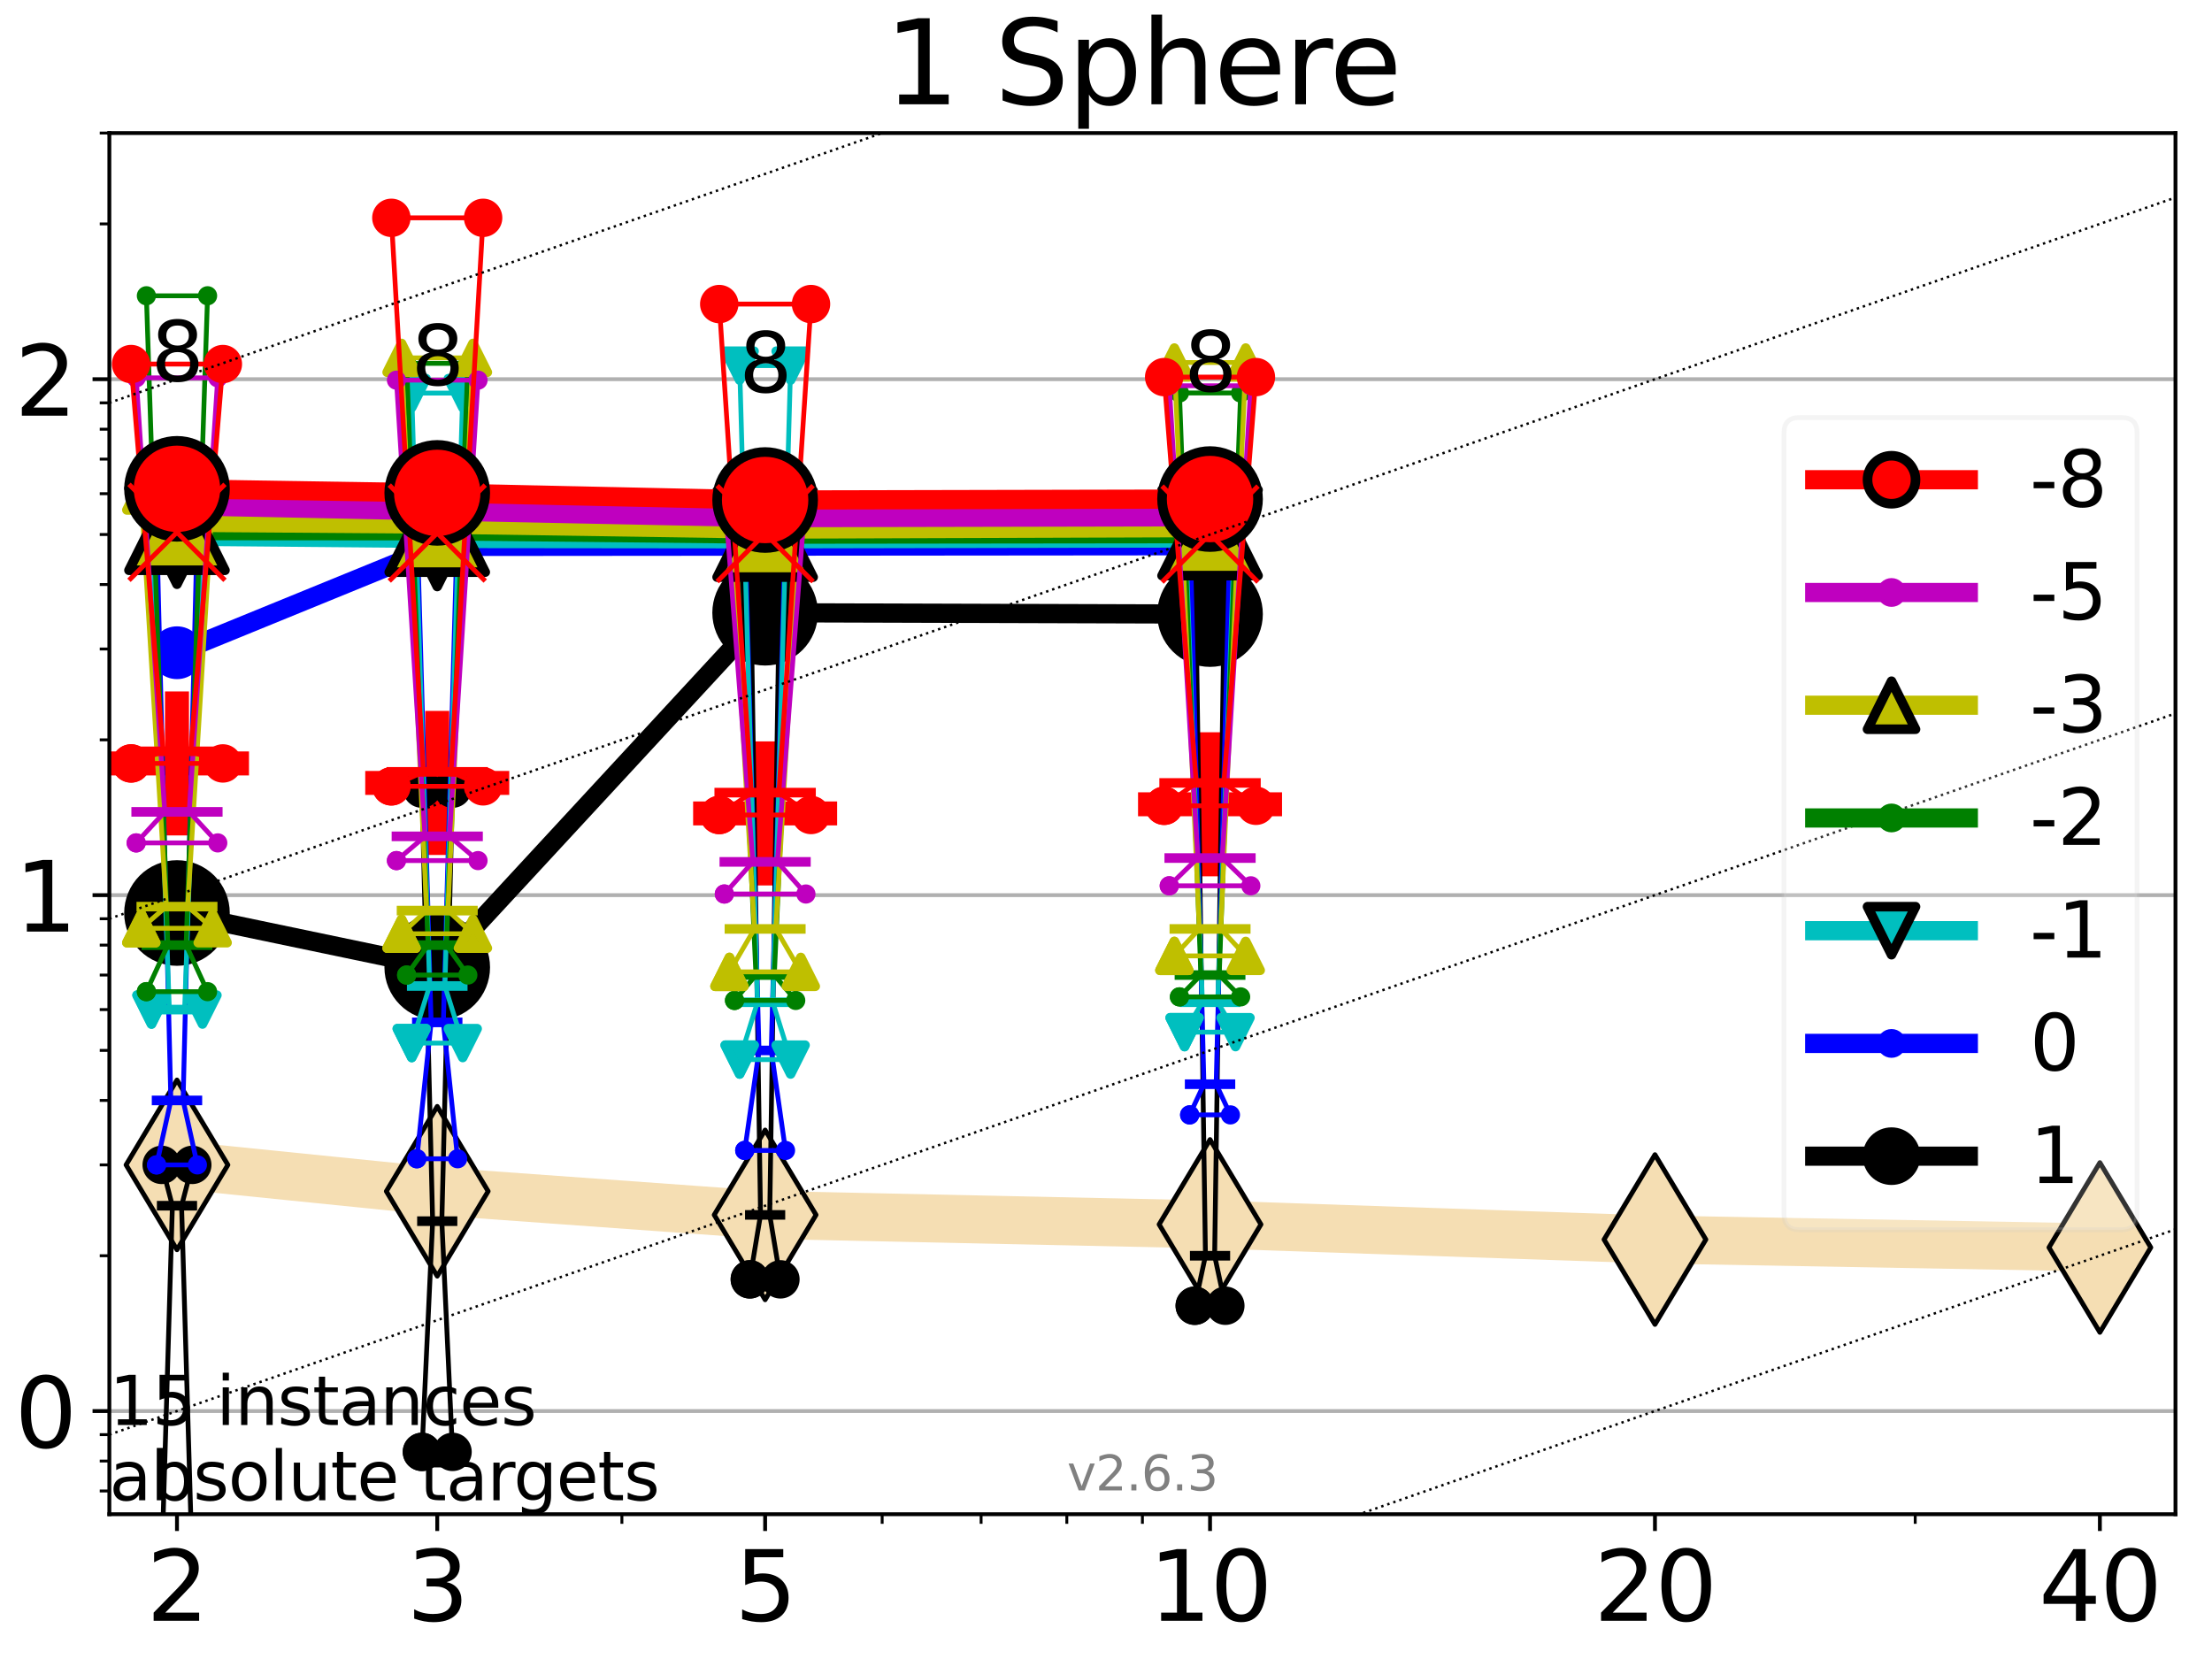 <?xml version="1.0" encoding="utf-8" standalone="no"?>
<!DOCTYPE svg PUBLIC "-//W3C//DTD SVG 1.1//EN"
  "http://www.w3.org/Graphics/SVG/1.1/DTD/svg11.dtd">
<svg xmlns:xlink="http://www.w3.org/1999/xlink" width="460.8pt" height="345.6pt" viewBox="0 0 460.8 345.6" xmlns="http://www.w3.org/2000/svg" version="1.1">
 <defs>
  <style type="text/css">*{stroke-linejoin: round; stroke-linecap: butt}</style>
 </defs>
 <g id="figure_1">
  <g id="patch_1">
   <path d="M 0 345.6 
L 460.8 345.6 
L 460.8 0 
L 0 0 
z
" style="fill: #ffffff"/>
  </g>
  <g id="axes_1">
   <g id="patch_2">
    <path d="M 22.78 315.44 
L 453.192 315.44 
L 453.192 27.72 
L 22.78 27.72 
z
" style="fill: #ffffff"/>
   </g>
   <g id="line2d_1">
    <path d="M 36.868 242.667 
L 91.085 248.165 
L 159.39 253.083 
L 252.074 255.069 
L 344.758 258.217 
L 437.443 259.874 
" clip-path="url(#pc9bde451c6)" style="fill: none; stroke: #f5deb3; stroke-width: 10; stroke-linecap: square"/>
    <defs>
     <path id="mf71bd07430" d="M -0 17.678 
L 10.607 0 
L 0 -17.678 
L -10.607 -0 
z
" style="stroke: #000000; stroke-linejoin: miter"/>
    </defs>
    <g clip-path="url(#pc9bde451c6)">
     <use xlink:href="#mf71bd07430" x="36.868" y="242.667" style="fill: #f5deb3; stroke: #000000; stroke-linejoin: miter"/>
     <use xlink:href="#mf71bd07430" x="91.085" y="248.165" style="fill: #f5deb3; stroke: #000000; stroke-linejoin: miter"/>
     <use xlink:href="#mf71bd07430" x="159.39" y="253.083" style="fill: #f5deb3; stroke: #000000; stroke-linejoin: miter"/>
     <use xlink:href="#mf71bd07430" x="252.074" y="255.069" style="fill: #f5deb3; stroke: #000000; stroke-linejoin: miter"/>
     <use xlink:href="#mf71bd07430" x="344.758" y="258.217" style="fill: #f5deb3; stroke: #000000; stroke-linejoin: miter"/>
     <use xlink:href="#mf71bd07430" x="437.443" y="259.874" style="fill: #f5deb3; stroke: #000000; stroke-linejoin: miter"/>
    </g>
   </g>
   <g id="line2d_2">
    <defs>
     <path id="mc6f9e0e2b6" d="M -15 0 
L 15 0 
M 0 15 
L 0 -15 
" style="stroke: #ff0000; stroke-width: 5"/>
    </defs>
    <g clip-path="url(#pc9bde451c6)">
     <use xlink:href="#mc6f9e0e2b6" x="159.39" y="169.452" style="fill: #ff0000; stroke: #ff0000; stroke-width: 5"/>
    </g>
   </g>
   <g id="line2d_3">
    <g clip-path="url(#pc9bde451c6)">
     <use xlink:href="#mc6f9e0e2b6" x="252.074" y="167.546" style="fill: #ff0000; stroke: #ff0000; stroke-width: 5"/>
    </g>
   </g>
   <g id="line2d_4">
    <g clip-path="url(#pc9bde451c6)">
     <use xlink:href="#mc6f9e0e2b6" x="36.868" y="159.037" style="fill: #ff0000; stroke: #ff0000; stroke-width: 5"/>
    </g>
   </g>
   <g id="line2d_5">
    <g clip-path="url(#pc9bde451c6)">
     <use xlink:href="#mc6f9e0e2b6" x="91.085" y="163.098" style="fill: #ff0000; stroke: #ff0000; stroke-width: 5"/>
    </g>
   </g>
   <g id="matplotlib.axis_1">
    <g id="xtick_1">
     <g id="line2d_6">
      <defs>
       <path id="m16a09435ae" d="M 0 0 
L 0 3.5 
" style="stroke: #000000; stroke-width: 0.8"/>
      </defs>
      <g>
       <use xlink:href="#m16a09435ae" x="36.868" y="315.44" style="stroke: #000000; stroke-width: 0.8"/>
      </g>
     </g>
     <g id="text_1">
      <!-- 2 -->
      <g transform="translate(30.506 337.637) scale(0.2 -0.2)">
       <defs>
        <path id="DejaVuSans-32" d="M 1228 531 
L 3431 531 
L 3431 0 
L 469 0 
L 469 531 
Q 828 903 1448 1529 
Q 2069 2156 2228 2338 
Q 2531 2678 2651 2914 
Q 2772 3150 2772 3378 
Q 2772 3750 2511 3984 
Q 2250 4219 1831 4219 
Q 1534 4219 1204 4116 
Q 875 4013 500 3803 
L 500 4441 
Q 881 4594 1212 4672 
Q 1544 4750 1819 4750 
Q 2544 4750 2975 4387 
Q 3406 4025 3406 3419 
Q 3406 3131 3298 2873 
Q 3191 2616 2906 2266 
Q 2828 2175 2409 1742 
Q 1991 1309 1228 531 
z
" transform="scale(0.016)"/>
       </defs>
       <use xlink:href="#DejaVuSans-32"/>
      </g>
     </g>
    </g>
    <g id="xtick_2">
     <g id="line2d_7">
      <g>
       <use xlink:href="#m16a09435ae" x="91.085" y="315.44" style="stroke: #000000; stroke-width: 0.8"/>
      </g>
     </g>
     <g id="text_2">
      <!-- 3 -->
      <g transform="translate(84.723 337.637) scale(0.2 -0.2)">
       <defs>
        <path id="DejaVuSans-33" d="M 2597 2516 
Q 3050 2419 3304 2112 
Q 3559 1806 3559 1356 
Q 3559 666 3084 287 
Q 2609 -91 1734 -91 
Q 1441 -91 1130 -33 
Q 819 25 488 141 
L 488 750 
Q 750 597 1062 519 
Q 1375 441 1716 441 
Q 2309 441 2620 675 
Q 2931 909 2931 1356 
Q 2931 1769 2642 2001 
Q 2353 2234 1838 2234 
L 1294 2234 
L 1294 2753 
L 1863 2753 
Q 2328 2753 2575 2939 
Q 2822 3125 2822 3475 
Q 2822 3834 2567 4026 
Q 2313 4219 1838 4219 
Q 1578 4219 1281 4162 
Q 984 4106 628 3988 
L 628 4550 
Q 988 4650 1302 4700 
Q 1616 4750 1894 4750 
Q 2613 4750 3031 4423 
Q 3450 4097 3450 3541 
Q 3450 3153 3228 2886 
Q 3006 2619 2597 2516 
z
" transform="scale(0.016)"/>
       </defs>
       <use xlink:href="#DejaVuSans-33"/>
      </g>
     </g>
    </g>
    <g id="xtick_3">
     <g id="line2d_8">
      <g>
       <use xlink:href="#m16a09435ae" x="159.39" y="315.44" style="stroke: #000000; stroke-width: 0.8"/>
      </g>
     </g>
     <g id="text_3">
      <!-- 5 -->
      <g transform="translate(153.028 337.637) scale(0.2 -0.2)">
       <defs>
        <path id="DejaVuSans-35" d="M 691 4666 
L 3169 4666 
L 3169 4134 
L 1269 4134 
L 1269 2991 
Q 1406 3038 1543 3061 
Q 1681 3084 1819 3084 
Q 2600 3084 3056 2656 
Q 3513 2228 3513 1497 
Q 3513 744 3044 326 
Q 2575 -91 1722 -91 
Q 1428 -91 1123 -41 
Q 819 9 494 109 
L 494 744 
Q 775 591 1075 516 
Q 1375 441 1709 441 
Q 2250 441 2565 725 
Q 2881 1009 2881 1497 
Q 2881 1984 2565 2268 
Q 2250 2553 1709 2553 
Q 1456 2553 1204 2497 
Q 953 2441 691 2322 
L 691 4666 
z
" transform="scale(0.016)"/>
       </defs>
       <use xlink:href="#DejaVuSans-35"/>
      </g>
     </g>
    </g>
    <g id="xtick_4">
     <g id="line2d_9">
      <g>
       <use xlink:href="#m16a09435ae" x="252.074" y="315.44" style="stroke: #000000; stroke-width: 0.8"/>
      </g>
     </g>
     <g id="text_4">
      <!-- 10 -->
      <g transform="translate(239.349 337.637) scale(0.2 -0.2)">
       <defs>
        <path id="DejaVuSans-31" d="M 794 531 
L 1825 531 
L 1825 4091 
L 703 3866 
L 703 4441 
L 1819 4666 
L 2450 4666 
L 2450 531 
L 3481 531 
L 3481 0 
L 794 0 
L 794 531 
z
" transform="scale(0.016)"/>
        <path id="DejaVuSans-30" d="M 2034 4250 
Q 1547 4250 1301 3770 
Q 1056 3291 1056 2328 
Q 1056 1369 1301 889 
Q 1547 409 2034 409 
Q 2525 409 2770 889 
Q 3016 1369 3016 2328 
Q 3016 3291 2770 3770 
Q 2525 4250 2034 4250 
z
M 2034 4750 
Q 2819 4750 3233 4129 
Q 3647 3509 3647 2328 
Q 3647 1150 3233 529 
Q 2819 -91 2034 -91 
Q 1250 -91 836 529 
Q 422 1150 422 2328 
Q 422 3509 836 4129 
Q 1250 4750 2034 4750 
z
" transform="scale(0.016)"/>
       </defs>
       <use xlink:href="#DejaVuSans-31"/>
       <use xlink:href="#DejaVuSans-30" x="63.623"/>
      </g>
     </g>
    </g>
    <g id="xtick_5">
     <g id="line2d_10">
      <g>
       <use xlink:href="#m16a09435ae" x="344.758" y="315.44" style="stroke: #000000; stroke-width: 0.8"/>
      </g>
     </g>
     <g id="text_5">
      <!-- 20 -->
      <g transform="translate(332.033 337.637) scale(0.2 -0.2)">
       <use xlink:href="#DejaVuSans-32"/>
       <use xlink:href="#DejaVuSans-30" x="63.623"/>
      </g>
     </g>
    </g>
    <g id="xtick_6">
     <g id="line2d_11">
      <g>
       <use xlink:href="#m16a09435ae" x="437.443" y="315.44" style="stroke: #000000; stroke-width: 0.8"/>
      </g>
     </g>
     <g id="text_6">
      <!-- 40 -->
      <g transform="translate(424.718 337.637) scale(0.2 -0.2)">
       <defs>
        <path id="DejaVuSans-34" d="M 2419 4116 
L 825 1625 
L 2419 1625 
L 2419 4116 
z
M 2253 4666 
L 3047 4666 
L 3047 1625 
L 3713 1625 
L 3713 1100 
L 3047 1100 
L 3047 0 
L 2419 0 
L 2419 1100 
L 313 1100 
L 313 1709 
L 2253 4666 
z
" transform="scale(0.016)"/>
       </defs>
       <use xlink:href="#DejaVuSans-34"/>
       <use xlink:href="#DejaVuSans-30" x="63.623"/>
      </g>
     </g>
    </g>
    <g id="xtick_7">
     <g id="line2d_12">
      <defs>
       <path id="m556682d48a" d="M 0 0 
L 0 2 
" style="stroke: #000000; stroke-width: 0.6"/>
      </defs>
      <g>
       <use xlink:href="#m556682d48a" x="129.552" y="315.44" style="stroke: #000000; stroke-width: 0.6"/>
      </g>
     </g>
    </g>
    <g id="xtick_8">
     <g id="line2d_13">
      <g>
       <use xlink:href="#m556682d48a" x="183.769" y="315.44" style="stroke: #000000; stroke-width: 0.6"/>
      </g>
     </g>
    </g>
    <g id="xtick_9">
     <g id="line2d_14">
      <g>
       <use xlink:href="#m556682d48a" x="204.381" y="315.44" style="stroke: #000000; stroke-width: 0.6"/>
      </g>
     </g>
    </g>
    <g id="xtick_10">
     <g id="line2d_15">
      <g>
       <use xlink:href="#m556682d48a" x="222.237" y="315.44" style="stroke: #000000; stroke-width: 0.6"/>
      </g>
     </g>
    </g>
    <g id="xtick_11">
     <g id="line2d_16">
      <g>
       <use xlink:href="#m556682d48a" x="237.986" y="315.44" style="stroke: #000000; stroke-width: 0.6"/>
      </g>
     </g>
    </g>
    <g id="xtick_12">
     <g id="line2d_17">
      <g>
       <use xlink:href="#m556682d48a" x="398.975" y="315.44" style="stroke: #000000; stroke-width: 0.6"/>
      </g>
     </g>
    </g>
   </g>
   <g id="matplotlib.axis_2">
    <g id="ytick_1">
     <g id="line2d_18">
      <path d="M 22.78 293.945 
L 453.192 293.945 
" clip-path="url(#pc9bde451c6)" style="fill: none; stroke: #b0b0b0; stroke-width: 0.8; stroke-linecap: square"/>
     </g>
     <g id="line2d_19">
      <defs>
       <path id="mb83a2d8be8" d="M 0 0 
L -3.5 0 
" style="stroke: #000000; stroke-width: 0.8"/>
      </defs>
      <g>
       <use xlink:href="#mb83a2d8be8" x="22.78" y="293.945" style="stroke: #000000; stroke-width: 0.8"/>
      </g>
     </g>
     <g id="text_7">
      <!-- 0 -->
      <g transform="translate(3.055 301.544) scale(0.2 -0.2)">
       <use xlink:href="#DejaVuSans-30"/>
      </g>
     </g>
    </g>
    <g id="ytick_2">
     <g id="line2d_20">
      <path d="M 22.78 186.472 
L 453.192 186.472 
" clip-path="url(#pc9bde451c6)" style="fill: none; stroke: #b0b0b0; stroke-width: 0.8; stroke-linecap: square"/>
     </g>
     <g id="line2d_21">
      <g>
       <use xlink:href="#mb83a2d8be8" x="22.78" y="186.472" style="stroke: #000000; stroke-width: 0.8"/>
      </g>
     </g>
     <g id="text_8">
      <!-- 1 -->
      <g transform="translate(3.055 194.07) scale(0.2 -0.2)">
       <use xlink:href="#DejaVuSans-31"/>
      </g>
     </g>
    </g>
    <g id="ytick_3">
     <g id="line2d_22">
      <path d="M 22.78 78.998 
L 453.192 78.998 
" clip-path="url(#pc9bde451c6)" style="fill: none; stroke: #b0b0b0; stroke-width: 0.8; stroke-linecap: square"/>
     </g>
     <g id="line2d_23">
      <g>
       <use xlink:href="#mb83a2d8be8" x="22.78" y="78.998" style="stroke: #000000; stroke-width: 0.8"/>
      </g>
     </g>
     <g id="text_9">
      <!-- 2 -->
      <g transform="translate(3.055 86.596) scale(0.2 -0.2)">
       <use xlink:href="#DejaVuSans-32"/>
      </g>
     </g>
    </g>
    <g id="ytick_4">
     <g id="line2d_24">
      <defs>
       <path id="mf5ac8b3bf5" d="M 0 0 
L -2 0 
" style="stroke: #000000; stroke-width: 0.6"/>
      </defs>
      <g>
       <use xlink:href="#mf5ac8b3bf5" x="22.78" y="310.593" style="stroke: #000000; stroke-width: 0.6"/>
      </g>
     </g>
    </g>
    <g id="ytick_5">
     <g id="line2d_25">
      <g>
       <use xlink:href="#mf5ac8b3bf5" x="22.78" y="304.361" style="stroke: #000000; stroke-width: 0.6"/>
      </g>
     </g>
    </g>
    <g id="ytick_6">
     <g id="line2d_26">
      <g>
       <use xlink:href="#mf5ac8b3bf5" x="22.78" y="298.863" style="stroke: #000000; stroke-width: 0.6"/>
      </g>
     </g>
    </g>
    <g id="ytick_7">
     <g id="line2d_27">
      <g>
       <use xlink:href="#mf5ac8b3bf5" x="22.78" y="261.592" style="stroke: #000000; stroke-width: 0.6"/>
      </g>
     </g>
    </g>
    <g id="ytick_8">
     <g id="line2d_28">
      <g>
       <use xlink:href="#mf5ac8b3bf5" x="22.78" y="242.667" style="stroke: #000000; stroke-width: 0.6"/>
      </g>
     </g>
    </g>
    <g id="ytick_9">
     <g id="line2d_29">
      <g>
       <use xlink:href="#mf5ac8b3bf5" x="22.78" y="229.24" style="stroke: #000000; stroke-width: 0.6"/>
      </g>
     </g>
    </g>
    <g id="ytick_10">
     <g id="line2d_30">
      <g>
       <use xlink:href="#mf5ac8b3bf5" x="22.78" y="218.824" style="stroke: #000000; stroke-width: 0.6"/>
      </g>
     </g>
    </g>
    <g id="ytick_11">
     <g id="line2d_31">
      <g>
       <use xlink:href="#mf5ac8b3bf5" x="22.78" y="210.315" style="stroke: #000000; stroke-width: 0.6"/>
      </g>
     </g>
    </g>
    <g id="ytick_12">
     <g id="line2d_32">
      <g>
       <use xlink:href="#mf5ac8b3bf5" x="22.78" y="203.12" style="stroke: #000000; stroke-width: 0.6"/>
      </g>
     </g>
    </g>
    <g id="ytick_13">
     <g id="line2d_33">
      <g>
       <use xlink:href="#mf5ac8b3bf5" x="22.78" y="196.887" style="stroke: #000000; stroke-width: 0.6"/>
      </g>
     </g>
    </g>
    <g id="ytick_14">
     <g id="line2d_34">
      <g>
       <use xlink:href="#mf5ac8b3bf5" x="22.78" y="191.389" style="stroke: #000000; stroke-width: 0.6"/>
      </g>
     </g>
    </g>
    <g id="ytick_15">
     <g id="line2d_35">
      <g>
       <use xlink:href="#mf5ac8b3bf5" x="22.78" y="154.119" style="stroke: #000000; stroke-width: 0.6"/>
      </g>
     </g>
    </g>
    <g id="ytick_16">
     <g id="line2d_36">
      <g>
       <use xlink:href="#mf5ac8b3bf5" x="22.78" y="135.194" style="stroke: #000000; stroke-width: 0.6"/>
      </g>
     </g>
    </g>
    <g id="ytick_17">
     <g id="line2d_37">
      <g>
       <use xlink:href="#mf5ac8b3bf5" x="22.78" y="121.766" style="stroke: #000000; stroke-width: 0.6"/>
      </g>
     </g>
    </g>
    <g id="ytick_18">
     <g id="line2d_38">
      <g>
       <use xlink:href="#mf5ac8b3bf5" x="22.78" y="111.351" style="stroke: #000000; stroke-width: 0.6"/>
      </g>
     </g>
    </g>
    <g id="ytick_19">
     <g id="line2d_39">
      <g>
       <use xlink:href="#mf5ac8b3bf5" x="22.78" y="102.841" style="stroke: #000000; stroke-width: 0.6"/>
      </g>
     </g>
    </g>
    <g id="ytick_20">
     <g id="line2d_40">
      <g>
       <use xlink:href="#mf5ac8b3bf5" x="22.78" y="95.646" style="stroke: #000000; stroke-width: 0.6"/>
      </g>
     </g>
    </g>
    <g id="ytick_21">
     <g id="line2d_41">
      <g>
       <use xlink:href="#mf5ac8b3bf5" x="22.78" y="89.413" style="stroke: #000000; stroke-width: 0.6"/>
      </g>
     </g>
    </g>
    <g id="ytick_22">
     <g id="line2d_42">
      <g>
       <use xlink:href="#mf5ac8b3bf5" x="22.78" y="83.916" style="stroke: #000000; stroke-width: 0.6"/>
      </g>
     </g>
    </g>
    <g id="ytick_23">
     <g id="line2d_43">
      <g>
       <use xlink:href="#mf5ac8b3bf5" x="22.78" y="46.645" style="stroke: #000000; stroke-width: 0.6"/>
      </g>
     </g>
    </g>
    <g id="ytick_24">
     <g id="line2d_44">
      <g>
       <use xlink:href="#mf5ac8b3bf5" x="22.78" y="27.72" style="stroke: #000000; stroke-width: 0.6"/>
      </g>
     </g>
    </g>
   </g>
   <g id="line2d_45">
    <path d="M 33.682 326.298 
L 35.912 251.177 
L 33.682 242.667 
L 40.054 242.667 
L 37.824 251.177 
L 40.054 326.298 
L 33.682 326.298 
" clip-path="url(#pc9bde451c6)" style="fill: none; stroke: #000000; stroke-linecap: square"/>
   </g>
   <g id="line2d_46">
    <path d="M 33.682 326.298 
L 40.054 326.298 
L 40.054 242.667 
L 33.682 242.667 
L 33.682 326.298 
" clip-path="url(#pc9bde451c6)" style="fill: none"/>
    <defs>
     <path id="m19fcef489c" d="M 0 3 
C 0.796 3 1.559 2.684 2.121 2.121 
C 2.684 1.559 3 0.796 3 0 
C 3 -0.796 2.684 -1.559 2.121 -2.121 
C 1.559 -2.684 0.796 -3 0 -3 
C -0.796 -3 -1.559 -2.684 -2.121 -2.121 
C -2.684 -1.559 -3 -0.796 -3 0 
C -3 0.796 -2.684 1.559 -2.121 2.121 
C -1.559 2.684 -0.796 3 0 3 
z
" style="stroke: #000000; stroke-width: 2"/>
    </defs>
    <g clip-path="url(#pc9bde451c6)">
     <use xlink:href="#m19fcef489c" x="33.682" y="326.298" style="stroke: #000000; stroke-width: 2"/>
     <use xlink:href="#m19fcef489c" x="40.054" y="326.298" style="stroke: #000000; stroke-width: 2"/>
     <use xlink:href="#m19fcef489c" x="40.054" y="242.667" style="stroke: #000000; stroke-width: 2"/>
     <use xlink:href="#m19fcef489c" x="33.682" y="242.667" style="stroke: #000000; stroke-width: 2"/>
     <use xlink:href="#m19fcef489c" x="33.682" y="326.298" style="stroke: #000000; stroke-width: 2"/>
    </g>
   </g>
   <g id="line2d_47">
    <path d="M 33.682 251.177 
L 40.054 251.177 
" clip-path="url(#pc9bde451c6)" style="fill: none; stroke: #000000; stroke-width: 2; stroke-linecap: square"/>
   </g>
   <g id="line2d_48">
    <path d="M 87.899 302.455 
L 90.129 254.397 
L 87.899 164.292 
L 94.271 164.292 
L 92.041 254.397 
L 94.271 302.455 
L 87.899 302.455 
" clip-path="url(#pc9bde451c6)" style="fill: none; stroke: #000000; stroke-linecap: square"/>
   </g>
   <g id="line2d_49">
    <path d="M 87.899 302.455 
L 94.271 302.455 
L 94.271 164.292 
L 87.899 164.292 
L 87.899 302.455 
" clip-path="url(#pc9bde451c6)" style="fill: none"/>
    <g clip-path="url(#pc9bde451c6)">
     <use xlink:href="#m19fcef489c" x="87.899" y="302.455" style="stroke: #000000; stroke-width: 2"/>
     <use xlink:href="#m19fcef489c" x="94.271" y="302.455" style="stroke: #000000; stroke-width: 2"/>
     <use xlink:href="#m19fcef489c" x="94.271" y="164.292" style="stroke: #000000; stroke-width: 2"/>
     <use xlink:href="#m19fcef489c" x="87.899" y="164.292" style="stroke: #000000; stroke-width: 2"/>
     <use xlink:href="#m19fcef489c" x="87.899" y="302.455" style="stroke: #000000; stroke-width: 2"/>
    </g>
   </g>
   <g id="line2d_50">
    <path d="M 87.899 254.397 
L 94.271 254.397 
" clip-path="url(#pc9bde451c6)" style="fill: none; stroke: #000000; stroke-width: 2; stroke-linecap: square"/>
   </g>
   <g id="line2d_51">
    <path d="M 156.204 266.51 
L 158.434 253.083 
L 156.204 109.52 
L 162.576 109.52 
L 160.346 253.083 
L 162.576 266.51 
L 156.204 266.51 
" clip-path="url(#pc9bde451c6)" style="fill: none; stroke: #000000; stroke-linecap: square"/>
   </g>
   <g id="line2d_52">
    <path d="M 156.204 266.51 
L 162.576 266.51 
L 162.576 109.52 
L 156.204 109.52 
L 156.204 266.51 
" clip-path="url(#pc9bde451c6)" style="fill: none"/>
    <g clip-path="url(#pc9bde451c6)">
     <use xlink:href="#m19fcef489c" x="156.204" y="266.51" style="stroke: #000000; stroke-width: 2"/>
     <use xlink:href="#m19fcef489c" x="162.576" y="266.51" style="stroke: #000000; stroke-width: 2"/>
     <use xlink:href="#m19fcef489c" x="162.576" y="109.52" style="stroke: #000000; stroke-width: 2"/>
     <use xlink:href="#m19fcef489c" x="156.204" y="109.52" style="stroke: #000000; stroke-width: 2"/>
     <use xlink:href="#m19fcef489c" x="156.204" y="266.51" style="stroke: #000000; stroke-width: 2"/>
    </g>
   </g>
   <g id="line2d_53">
    <path d="M 156.204 253.083 
L 162.576 253.083 
" clip-path="url(#pc9bde451c6)" style="fill: none; stroke: #000000; stroke-width: 2; stroke-linecap: square"/>
   </g>
   <g id="line2d_54">
    <path d="M 248.888 272.008 
L 251.118 261.592 
L 248.888 109.903 
L 255.26 109.903 
L 253.03 261.592 
L 255.26 272.008 
L 248.888 272.008 
" clip-path="url(#pc9bde451c6)" style="fill: none; stroke: #000000; stroke-linecap: square"/>
   </g>
   <g id="line2d_55">
    <path d="M 248.888 272.008 
L 255.26 272.008 
L 255.26 109.903 
L 248.888 109.903 
L 248.888 272.008 
" clip-path="url(#pc9bde451c6)" style="fill: none"/>
    <g clip-path="url(#pc9bde451c6)">
     <use xlink:href="#m19fcef489c" x="248.888" y="272.008" style="stroke: #000000; stroke-width: 2"/>
     <use xlink:href="#m19fcef489c" x="255.26" y="272.008" style="stroke: #000000; stroke-width: 2"/>
     <use xlink:href="#m19fcef489c" x="255.26" y="109.903" style="stroke: #000000; stroke-width: 2"/>
     <use xlink:href="#m19fcef489c" x="248.888" y="109.903" style="stroke: #000000; stroke-width: 2"/>
     <use xlink:href="#m19fcef489c" x="248.888" y="272.008" style="stroke: #000000; stroke-width: 2"/>
    </g>
   </g>
   <g id="line2d_56">
    <path d="M 248.888 261.592 
L 255.26 261.592 
" clip-path="url(#pc9bde451c6)" style="fill: none; stroke: #000000; stroke-width: 2; stroke-linecap: square"/>
   </g>
   <g id="line2d_57">
    <path d="M 36.868 190.195 
L 91.085 201.517 
" clip-path="url(#pc9bde451c6)" style="fill: none; stroke: #000000; stroke-width: 4; stroke-linecap: square"/>
   </g>
   <g id="line2d_58">
    <path d="M 91.085 201.517 
L 159.39 127.644 
" clip-path="url(#pc9bde451c6)" style="fill: none; stroke: #000000; stroke-width: 4; stroke-linecap: square"/>
   </g>
   <g id="line2d_59">
    <path d="M 159.39 127.644 
L 252.074 127.925 
" clip-path="url(#pc9bde451c6)" style="fill: none; stroke: #000000; stroke-width: 4; stroke-linecap: square"/>
   </g>
   <g id="line2d_60">
    <path d="M 36.868 190.195 
L 91.085 201.517 
L 159.39 127.644 
L 252.074 127.925 
" clip-path="url(#pc9bde451c6)" style="fill: none"/>
    <defs>
     <path id="m1fe1c383a4" d="M 0 10 
C 2.652 10 5.196 8.946 7.071 7.071 
C 8.946 5.196 10 2.652 10 0 
C 10 -2.652 8.946 -5.196 7.071 -7.071 
C 5.196 -8.946 2.652 -10 0 -10 
C -2.652 -10 -5.196 -8.946 -7.071 -7.071 
C -8.946 -5.196 -10 -2.652 -10 0 
C -10 2.652 -8.946 5.196 -7.071 7.071 
C -5.196 8.946 -2.652 10 0 10 
z
" style="stroke: #000000; stroke-width: 2"/>
    </defs>
    <g clip-path="url(#pc9bde451c6)">
     <use xlink:href="#m1fe1c383a4" x="36.868" y="190.195" style="stroke: #000000; stroke-width: 2"/>
     <use xlink:href="#m1fe1c383a4" x="91.085" y="201.517" style="stroke: #000000; stroke-width: 2"/>
     <use xlink:href="#m1fe1c383a4" x="159.39" y="127.644" style="stroke: #000000; stroke-width: 2"/>
     <use xlink:href="#m1fe1c383a4" x="252.074" y="127.925" style="stroke: #000000; stroke-width: 2"/>
    </g>
   </g>
   <g id="line2d_61">
    <path d="M 32.62 242.667 
L 35.594 229.24 
L 32.62 109.073 
L 41.116 109.073 
L 38.143 229.24 
L 41.116 242.667 
L 32.62 242.667 
" clip-path="url(#pc9bde451c6)" style="fill: none; stroke: #0000ff; stroke-linecap: square"/>
   </g>
   <g id="line2d_62">
    <path d="M 32.62 242.667 
L 41.116 242.667 
L 41.116 109.073 
L 32.62 109.073 
L 32.62 242.667 
" clip-path="url(#pc9bde451c6)" style="fill: none"/>
    <defs>
     <path id="mc1496bed1a" d="M 0 1.5 
C 0.398 1.5 0.779 1.342 1.061 1.061 
C 1.342 0.779 1.5 0.398 1.5 0 
C 1.5 -0.398 1.342 -0.779 1.061 -1.061 
C 0.779 -1.342 0.398 -1.5 0 -1.5 
C -0.398 -1.5 -0.779 -1.342 -1.061 -1.061 
C -1.342 -0.779 -1.5 -0.398 -1.5 0 
C -1.5 0.398 -1.342 0.779 -1.061 1.061 
C -0.779 1.342 -0.398 1.5 0 1.5 
z
" style="stroke: #0000ff"/>
    </defs>
    <g clip-path="url(#pc9bde451c6)">
     <use xlink:href="#mc1496bed1a" x="32.62" y="242.667" style="fill: #0000ff; stroke: #0000ff"/>
     <use xlink:href="#mc1496bed1a" x="41.116" y="242.667" style="fill: #0000ff; stroke: #0000ff"/>
     <use xlink:href="#mc1496bed1a" x="41.116" y="109.073" style="fill: #0000ff; stroke: #0000ff"/>
     <use xlink:href="#mc1496bed1a" x="32.62" y="109.073" style="fill: #0000ff; stroke: #0000ff"/>
     <use xlink:href="#mc1496bed1a" x="32.62" y="242.667" style="fill: #0000ff; stroke: #0000ff"/>
    </g>
   </g>
   <g id="line2d_63">
    <path d="M 32.62 229.24 
L 41.116 229.24 
" clip-path="url(#pc9bde451c6)" style="fill: none; stroke: #0000ff; stroke-width: 2; stroke-linecap: square"/>
   </g>
   <g id="line2d_64">
    <path d="M 86.837 241.388 
L 89.811 212.982 
L 86.837 107.615 
L 95.333 107.615 
L 92.359 212.982 
L 95.333 241.388 
L 86.837 241.388 
" clip-path="url(#pc9bde451c6)" style="fill: none; stroke: #0000ff; stroke-linecap: square"/>
   </g>
   <g id="line2d_65">
    <path d="M 86.837 241.388 
L 95.333 241.388 
L 95.333 107.615 
L 86.837 107.615 
L 86.837 241.388 
" clip-path="url(#pc9bde451c6)" style="fill: none"/>
    <g clip-path="url(#pc9bde451c6)">
     <use xlink:href="#mc1496bed1a" x="86.837" y="241.388" style="fill: #0000ff; stroke: #0000ff"/>
     <use xlink:href="#mc1496bed1a" x="95.333" y="241.388" style="fill: #0000ff; stroke: #0000ff"/>
     <use xlink:href="#mc1496bed1a" x="95.333" y="107.615" style="fill: #0000ff; stroke: #0000ff"/>
     <use xlink:href="#mc1496bed1a" x="86.837" y="107.615" style="fill: #0000ff; stroke: #0000ff"/>
     <use xlink:href="#mc1496bed1a" x="86.837" y="241.388" style="fill: #0000ff; stroke: #0000ff"/>
    </g>
   </g>
   <g id="line2d_66">
    <path d="M 86.837 212.982 
L 95.333 212.982 
" clip-path="url(#pc9bde451c6)" style="fill: none; stroke: #0000ff; stroke-width: 2; stroke-linecap: square"/>
   </g>
   <g id="line2d_67">
    <path d="M 155.142 239.655 
L 158.116 218.824 
L 155.142 108.368 
L 163.638 108.368 
L 160.665 218.824 
L 163.638 239.655 
L 155.142 239.655 
" clip-path="url(#pc9bde451c6)" style="fill: none; stroke: #0000ff; stroke-linecap: square"/>
   </g>
   <g id="line2d_68">
    <path d="M 155.142 239.655 
L 163.638 239.655 
L 163.638 108.368 
L 155.142 108.368 
L 155.142 239.655 
" clip-path="url(#pc9bde451c6)" style="fill: none"/>
    <g clip-path="url(#pc9bde451c6)">
     <use xlink:href="#mc1496bed1a" x="155.142" y="239.655" style="fill: #0000ff; stroke: #0000ff"/>
     <use xlink:href="#mc1496bed1a" x="163.638" y="239.655" style="fill: #0000ff; stroke: #0000ff"/>
     <use xlink:href="#mc1496bed1a" x="163.638" y="108.368" style="fill: #0000ff; stroke: #0000ff"/>
     <use xlink:href="#mc1496bed1a" x="155.142" y="108.368" style="fill: #0000ff; stroke: #0000ff"/>
     <use xlink:href="#mc1496bed1a" x="155.142" y="239.655" style="fill: #0000ff; stroke: #0000ff"/>
    </g>
   </g>
   <g id="line2d_69">
    <path d="M 155.142 218.824 
L 163.638 218.824 
" clip-path="url(#pc9bde451c6)" style="fill: none; stroke: #0000ff; stroke-width: 2; stroke-linecap: square"/>
   </g>
   <g id="line2d_70">
    <path d="M 247.826 232.252 
L 250.8 225.864 
L 247.826 107.694 
L 256.322 107.694 
L 253.349 225.864 
L 256.322 232.252 
L 247.826 232.252 
" clip-path="url(#pc9bde451c6)" style="fill: none; stroke: #0000ff; stroke-linecap: square"/>
   </g>
   <g id="line2d_71">
    <path d="M 247.826 232.252 
L 256.322 232.252 
L 256.322 107.694 
L 247.826 107.694 
L 247.826 232.252 
" clip-path="url(#pc9bde451c6)" style="fill: none"/>
    <g clip-path="url(#pc9bde451c6)">
     <use xlink:href="#mc1496bed1a" x="247.826" y="232.252" style="fill: #0000ff; stroke: #0000ff"/>
     <use xlink:href="#mc1496bed1a" x="256.322" y="232.252" style="fill: #0000ff; stroke: #0000ff"/>
     <use xlink:href="#mc1496bed1a" x="256.322" y="107.694" style="fill: #0000ff; stroke: #0000ff"/>
     <use xlink:href="#mc1496bed1a" x="247.826" y="107.694" style="fill: #0000ff; stroke: #0000ff"/>
     <use xlink:href="#mc1496bed1a" x="247.826" y="232.252" style="fill: #0000ff; stroke: #0000ff"/>
    </g>
   </g>
   <g id="line2d_72">
    <path d="M 247.826 225.864 
L 256.322 225.864 
" clip-path="url(#pc9bde451c6)" style="fill: none; stroke: #0000ff; stroke-width: 2; stroke-linecap: square"/>
   </g>
   <g id="line2d_73">
    <path d="M 36.868 135.978 
L 91.085 113.827 
" clip-path="url(#pc9bde451c6)" style="fill: none; stroke: #0000ff; stroke-width: 4; stroke-linecap: square"/>
   </g>
   <g id="line2d_74">
    <path d="M 91.085 113.827 
L 159.39 113.769 
" clip-path="url(#pc9bde451c6)" style="fill: none; stroke: #0000ff; stroke-width: 4; stroke-linecap: square"/>
   </g>
   <g id="line2d_75">
    <path d="M 159.39 113.769 
L 252.074 113.684 
" clip-path="url(#pc9bde451c6)" style="fill: none; stroke: #0000ff; stroke-width: 4; stroke-linecap: square"/>
   </g>
   <g id="line2d_76">
    <path d="M 36.868 135.978 
L 91.085 113.827 
L 159.39 113.769 
L 252.074 113.684 
" clip-path="url(#pc9bde451c6)" style="fill: none"/>
    <defs>
     <path id="mf4f15a4c8c" d="M 0 5 
C 1.326 5 2.598 4.473 3.536 3.536 
C 4.473 2.598 5 1.326 5 0 
C 5 -1.326 4.473 -2.598 3.536 -3.536 
C 2.598 -4.473 1.326 -5 0 -5 
C -1.326 -5 -2.598 -4.473 -3.536 -3.536 
C -4.473 -2.598 -5 -1.326 -5 0 
C -5 1.326 -4.473 2.598 -3.536 3.536 
C -2.598 4.473 -1.326 5 0 5 
z
" style="stroke: #0000ff"/>
    </defs>
    <g clip-path="url(#pc9bde451c6)">
     <use xlink:href="#mf4f15a4c8c" x="36.868" y="135.978" style="fill: #0000ff; stroke: #0000ff"/>
     <use xlink:href="#mf4f15a4c8c" x="91.085" y="113.827" style="fill: #0000ff; stroke: #0000ff"/>
     <use xlink:href="#mf4f15a4c8c" x="159.39" y="113.769" style="fill: #0000ff; stroke: #0000ff"/>
     <use xlink:href="#mf4f15a4c8c" x="252.074" y="113.684" style="fill: #0000ff; stroke: #0000ff"/>
    </g>
   </g>
   <g id="line2d_77">
    <path d="M 31.558 210.315 
L 35.275 210.315 
L 31.558 105.646 
L 42.178 105.646 
L 38.461 210.315 
L 42.178 210.315 
L 31.558 210.315 
" clip-path="url(#pc9bde451c6)" style="fill: none; stroke: #00bfbf; stroke-linecap: square"/>
   </g>
   <g id="line2d_78">
    <path d="M 31.558 210.315 
L 42.178 210.315 
L 42.178 105.646 
L 31.558 105.646 
L 31.558 210.315 
" clip-path="url(#pc9bde451c6)" style="fill: none"/>
    <defs>
     <path id="m0850aa0509" d="M -0 3 
L 3 -3 
L -3 -3 
z
" style="stroke: #00bfbf; stroke-width: 2; stroke-linejoin: miter"/>
    </defs>
    <g clip-path="url(#pc9bde451c6)">
     <use xlink:href="#m0850aa0509" x="31.558" y="210.315" style="fill: #00bfbf; stroke: #00bfbf; stroke-width: 2; stroke-linejoin: miter"/>
     <use xlink:href="#m0850aa0509" x="42.178" y="210.315" style="fill: #00bfbf; stroke: #00bfbf; stroke-width: 2; stroke-linejoin: miter"/>
     <use xlink:href="#m0850aa0509" x="42.178" y="105.646" style="fill: #00bfbf; stroke: #00bfbf; stroke-width: 2; stroke-linejoin: miter"/>
     <use xlink:href="#m0850aa0509" x="31.558" y="105.646" style="fill: #00bfbf; stroke: #00bfbf; stroke-width: 2; stroke-linejoin: miter"/>
     <use xlink:href="#m0850aa0509" x="31.558" y="210.315" style="fill: #00bfbf; stroke: #00bfbf; stroke-width: 2; stroke-linejoin: miter"/>
    </g>
   </g>
   <g id="line2d_79">
    <path d="M 31.558 210.315 
L 42.178 210.315 
" clip-path="url(#pc9bde451c6)" style="fill: none; stroke: #00bfbf; stroke-width: 2; stroke-linecap: square"/>
   </g>
   <g id="line2d_80">
    <path d="M 85.775 217.294 
L 89.492 205.397 
L 85.775 81.886 
L 96.395 81.886 
L 92.678 205.397 
L 96.395 217.294 
L 85.775 217.294 
" clip-path="url(#pc9bde451c6)" style="fill: none; stroke: #00bfbf; stroke-linecap: square"/>
   </g>
   <g id="line2d_81">
    <path d="M 85.775 217.294 
L 96.395 217.294 
L 96.395 81.886 
L 85.775 81.886 
L 85.775 217.294 
" clip-path="url(#pc9bde451c6)" style="fill: none"/>
    <g clip-path="url(#pc9bde451c6)">
     <use xlink:href="#m0850aa0509" x="85.775" y="217.294" style="fill: #00bfbf; stroke: #00bfbf; stroke-width: 2; stroke-linejoin: miter"/>
     <use xlink:href="#m0850aa0509" x="96.395" y="217.294" style="fill: #00bfbf; stroke: #00bfbf; stroke-width: 2; stroke-linejoin: miter"/>
     <use xlink:href="#m0850aa0509" x="96.395" y="81.886" style="fill: #00bfbf; stroke: #00bfbf; stroke-width: 2; stroke-linejoin: miter"/>
     <use xlink:href="#m0850aa0509" x="85.775" y="81.886" style="fill: #00bfbf; stroke: #00bfbf; stroke-width: 2; stroke-linejoin: miter"/>
     <use xlink:href="#m0850aa0509" x="85.775" y="217.294" style="fill: #00bfbf; stroke: #00bfbf; stroke-width: 2; stroke-linejoin: miter"/>
    </g>
   </g>
   <g id="line2d_82">
    <path d="M 85.775 205.397 
L 96.395 205.397 
" clip-path="url(#pc9bde451c6)" style="fill: none; stroke: #00bfbf; stroke-width: 2; stroke-linecap: square"/>
   </g>
   <g id="line2d_83">
    <path d="M 154.08 220.73 
L 157.797 208.784 
L 154.08 76.168 
L 164.7 76.168 
L 160.983 208.784 
L 164.7 220.73 
L 154.08 220.73 
" clip-path="url(#pc9bde451c6)" style="fill: none; stroke: #00bfbf; stroke-linecap: square"/>
   </g>
   <g id="line2d_84">
    <path d="M 154.08 220.73 
L 164.7 220.73 
L 164.7 76.168 
L 154.08 76.168 
L 154.08 220.73 
" clip-path="url(#pc9bde451c6)" style="fill: none"/>
    <g clip-path="url(#pc9bde451c6)">
     <use xlink:href="#m0850aa0509" x="154.08" y="220.73" style="fill: #00bfbf; stroke: #00bfbf; stroke-width: 2; stroke-linejoin: miter"/>
     <use xlink:href="#m0850aa0509" x="164.7" y="220.73" style="fill: #00bfbf; stroke: #00bfbf; stroke-width: 2; stroke-linejoin: miter"/>
     <use xlink:href="#m0850aa0509" x="164.7" y="76.168" style="fill: #00bfbf; stroke: #00bfbf; stroke-width: 2; stroke-linejoin: miter"/>
     <use xlink:href="#m0850aa0509" x="154.08" y="76.168" style="fill: #00bfbf; stroke: #00bfbf; stroke-width: 2; stroke-linejoin: miter"/>
     <use xlink:href="#m0850aa0509" x="154.08" y="220.73" style="fill: #00bfbf; stroke: #00bfbf; stroke-width: 2; stroke-linejoin: miter"/>
    </g>
   </g>
   <g id="line2d_85">
    <path d="M 154.08 208.784 
L 164.7 208.784 
" clip-path="url(#pc9bde451c6)" style="fill: none; stroke: #00bfbf; stroke-width: 2; stroke-linecap: square"/>
   </g>
   <g id="line2d_86">
    <path d="M 246.764 215.017 
L 250.481 208.784 
L 246.764 105.916 
L 257.384 105.916 
L 253.667 208.784 
L 257.384 215.017 
L 246.764 215.017 
" clip-path="url(#pc9bde451c6)" style="fill: none; stroke: #00bfbf; stroke-linecap: square"/>
   </g>
   <g id="line2d_87">
    <path d="M 246.764 215.017 
L 257.384 215.017 
L 257.384 105.916 
L 246.764 105.916 
L 246.764 215.017 
" clip-path="url(#pc9bde451c6)" style="fill: none"/>
    <g clip-path="url(#pc9bde451c6)">
     <use xlink:href="#m0850aa0509" x="246.764" y="215.017" style="fill: #00bfbf; stroke: #00bfbf; stroke-width: 2; stroke-linejoin: miter"/>
     <use xlink:href="#m0850aa0509" x="257.384" y="215.017" style="fill: #00bfbf; stroke: #00bfbf; stroke-width: 2; stroke-linejoin: miter"/>
     <use xlink:href="#m0850aa0509" x="257.384" y="105.916" style="fill: #00bfbf; stroke: #00bfbf; stroke-width: 2; stroke-linejoin: miter"/>
     <use xlink:href="#m0850aa0509" x="246.764" y="105.916" style="fill: #00bfbf; stroke: #00bfbf; stroke-width: 2; stroke-linejoin: miter"/>
     <use xlink:href="#m0850aa0509" x="246.764" y="215.017" style="fill: #00bfbf; stroke: #00bfbf; stroke-width: 2; stroke-linejoin: miter"/>
    </g>
   </g>
   <g id="line2d_88">
    <path d="M 246.764 208.784 
L 257.384 208.784 
" clip-path="url(#pc9bde451c6)" style="fill: none; stroke: #00bfbf; stroke-width: 2; stroke-linecap: square"/>
   </g>
   <g id="line2d_89">
    <path d="M 36.868 111.702 
L 91.085 112.175 
" clip-path="url(#pc9bde451c6)" style="fill: none; stroke: #00bfbf; stroke-width: 4; stroke-linecap: square"/>
   </g>
   <g id="line2d_90">
    <path d="M 91.085 112.175 
L 159.39 112.246 
" clip-path="url(#pc9bde451c6)" style="fill: none; stroke: #00bfbf; stroke-width: 4; stroke-linecap: square"/>
   </g>
   <g id="line2d_91">
    <path d="M 159.39 112.246 
L 252.074 112.068 
" clip-path="url(#pc9bde451c6)" style="fill: none; stroke: #00bfbf; stroke-width: 4; stroke-linecap: square"/>
   </g>
   <g id="line2d_92">
    <path d="M 36.868 111.702 
L 91.085 112.175 
L 159.39 112.246 
L 252.074 112.068 
" clip-path="url(#pc9bde451c6)" style="fill: none"/>
    <defs>
     <path id="me9f1f2214a" d="M -0 10 
L 10 -10 
L -10 -10 
z
" style="stroke: #000000; stroke-width: 2; stroke-linejoin: miter"/>
    </defs>
    <g clip-path="url(#pc9bde451c6)">
     <use xlink:href="#me9f1f2214a" x="36.868" y="111.702" style="fill: #00bfbf; stroke: #000000; stroke-width: 2; stroke-linejoin: miter"/>
     <use xlink:href="#me9f1f2214a" x="91.085" y="112.175" style="fill: #00bfbf; stroke: #000000; stroke-width: 2; stroke-linejoin: miter"/>
     <use xlink:href="#me9f1f2214a" x="159.39" y="112.246" style="fill: #00bfbf; stroke: #000000; stroke-width: 2; stroke-linejoin: miter"/>
     <use xlink:href="#me9f1f2214a" x="252.074" y="112.068" style="fill: #00bfbf; stroke: #000000; stroke-width: 2; stroke-linejoin: miter"/>
    </g>
   </g>
   <g id="line2d_93">
    <path d="M 30.496 206.579 
L 34.957 196.887 
L 30.496 61.615 
L 43.24 61.615 
L 38.78 196.887 
L 43.24 206.579 
L 30.496 206.579 
" clip-path="url(#pc9bde451c6)" style="fill: none; stroke: #008000; stroke-linecap: square"/>
   </g>
   <g id="line2d_94">
    <path d="M 30.496 206.579 
L 43.24 206.579 
L 43.24 61.615 
L 30.496 61.615 
L 30.496 206.579 
" clip-path="url(#pc9bde451c6)" style="fill: none"/>
    <defs>
     <path id="m5ba15b188f" d="M 0 1.5 
C 0.398 1.5 0.779 1.342 1.061 1.061 
C 1.342 0.779 1.5 0.398 1.5 0 
C 1.5 -0.398 1.342 -0.779 1.061 -1.061 
C 0.779 -1.342 0.398 -1.5 0 -1.5 
C -0.398 -1.5 -0.779 -1.342 -1.061 -1.061 
C -1.342 -0.779 -1.5 -0.398 -1.5 0 
C -1.5 0.398 -1.342 0.779 -1.061 1.061 
C -0.779 1.342 -0.398 1.5 0 1.5 
z
" style="stroke: #008000"/>
    </defs>
    <g clip-path="url(#pc9bde451c6)">
     <use xlink:href="#m5ba15b188f" x="30.496" y="206.579" style="fill: #008000; stroke: #008000"/>
     <use xlink:href="#m5ba15b188f" x="43.24" y="206.579" style="fill: #008000; stroke: #008000"/>
     <use xlink:href="#m5ba15b188f" x="43.24" y="61.615" style="fill: #008000; stroke: #008000"/>
     <use xlink:href="#m5ba15b188f" x="30.496" y="61.615" style="fill: #008000; stroke: #008000"/>
     <use xlink:href="#m5ba15b188f" x="30.496" y="206.579" style="fill: #008000; stroke: #008000"/>
    </g>
   </g>
   <g id="line2d_95">
    <path d="M 30.496 196.887 
L 43.24 196.887 
" clip-path="url(#pc9bde451c6)" style="fill: none; stroke: #008000; stroke-width: 2; stroke-linecap: square"/>
   </g>
   <g id="line2d_96">
    <path d="M 84.713 203.12 
L 89.173 196.887 
L 84.713 75.695 
L 97.457 75.695 
L 92.997 196.887 
L 97.457 203.12 
L 84.713 203.12 
" clip-path="url(#pc9bde451c6)" style="fill: none; stroke: #008000; stroke-linecap: square"/>
   </g>
   <g id="line2d_97">
    <path d="M 84.713 203.12 
L 97.457 203.12 
L 97.457 75.695 
L 84.713 75.695 
L 84.713 203.12 
" clip-path="url(#pc9bde451c6)" style="fill: none"/>
    <g clip-path="url(#pc9bde451c6)">
     <use xlink:href="#m5ba15b188f" x="84.713" y="203.12" style="fill: #008000; stroke: #008000"/>
     <use xlink:href="#m5ba15b188f" x="97.457" y="203.12" style="fill: #008000; stroke: #008000"/>
     <use xlink:href="#m5ba15b188f" x="97.457" y="75.695" style="fill: #008000; stroke: #008000"/>
     <use xlink:href="#m5ba15b188f" x="84.713" y="75.695" style="fill: #008000; stroke: #008000"/>
     <use xlink:href="#m5ba15b188f" x="84.713" y="203.12" style="fill: #008000; stroke: #008000"/>
    </g>
   </g>
   <g id="line2d_98">
    <path d="M 84.713 196.887 
L 97.457 196.887 
" clip-path="url(#pc9bde451c6)" style="fill: none; stroke: #008000; stroke-width: 2; stroke-linecap: square"/>
   </g>
   <g id="line2d_99">
    <path d="M 153.018 208.409 
L 157.478 203.12 
L 153.018 105.194 
L 165.762 105.194 
L 161.302 203.12 
L 165.762 208.409 
L 153.018 208.409 
" clip-path="url(#pc9bde451c6)" style="fill: none; stroke: #008000; stroke-linecap: square"/>
   </g>
   <g id="line2d_100">
    <path d="M 153.018 208.409 
L 165.762 208.409 
L 165.762 105.194 
L 153.018 105.194 
L 153.018 208.409 
" clip-path="url(#pc9bde451c6)" style="fill: none"/>
    <g clip-path="url(#pc9bde451c6)">
     <use xlink:href="#m5ba15b188f" x="153.018" y="208.409" style="fill: #008000; stroke: #008000"/>
     <use xlink:href="#m5ba15b188f" x="165.762" y="208.409" style="fill: #008000; stroke: #008000"/>
     <use xlink:href="#m5ba15b188f" x="165.762" y="105.194" style="fill: #008000; stroke: #008000"/>
     <use xlink:href="#m5ba15b188f" x="153.018" y="105.194" style="fill: #008000; stroke: #008000"/>
     <use xlink:href="#m5ba15b188f" x="153.018" y="208.409" style="fill: #008000; stroke: #008000"/>
    </g>
   </g>
   <g id="line2d_101">
    <path d="M 153.018 203.12 
L 165.762 203.12 
" clip-path="url(#pc9bde451c6)" style="fill: none; stroke: #008000; stroke-width: 2; stroke-linecap: square"/>
   </g>
   <g id="line2d_102">
    <path d="M 245.702 207.668 
L 250.163 203.12 
L 245.702 81.861 
L 258.446 81.861 
L 253.986 203.12 
L 258.446 207.668 
L 245.702 207.668 
" clip-path="url(#pc9bde451c6)" style="fill: none; stroke: #008000; stroke-linecap: square"/>
   </g>
   <g id="line2d_103">
    <path d="M 245.702 207.668 
L 258.446 207.668 
L 258.446 81.861 
L 245.702 81.861 
L 245.702 207.668 
" clip-path="url(#pc9bde451c6)" style="fill: none"/>
    <g clip-path="url(#pc9bde451c6)">
     <use xlink:href="#m5ba15b188f" x="245.702" y="207.668" style="fill: #008000; stroke: #008000"/>
     <use xlink:href="#m5ba15b188f" x="258.446" y="207.668" style="fill: #008000; stroke: #008000"/>
     <use xlink:href="#m5ba15b188f" x="258.446" y="81.861" style="fill: #008000; stroke: #008000"/>
     <use xlink:href="#m5ba15b188f" x="245.702" y="81.861" style="fill: #008000; stroke: #008000"/>
     <use xlink:href="#m5ba15b188f" x="245.702" y="207.668" style="fill: #008000; stroke: #008000"/>
    </g>
   </g>
   <g id="line2d_104">
    <path d="M 245.702 203.12 
L 258.446 203.12 
" clip-path="url(#pc9bde451c6)" style="fill: none; stroke: #008000; stroke-width: 2; stroke-linecap: square"/>
   </g>
   <g id="line2d_105">
    <path d="M 36.868 110.541 
L 91.085 110.579 
" clip-path="url(#pc9bde451c6)" style="fill: none; stroke: #008000; stroke-width: 4; stroke-linecap: square"/>
   </g>
   <g id="line2d_106">
    <path d="M 91.085 110.579 
L 159.39 111.281 
" clip-path="url(#pc9bde451c6)" style="fill: none; stroke: #008000; stroke-width: 4; stroke-linecap: square"/>
   </g>
   <g id="line2d_107">
    <path d="M 159.39 111.281 
L 252.074 111.176 
" clip-path="url(#pc9bde451c6)" style="fill: none; stroke: #008000; stroke-width: 4; stroke-linecap: square"/>
   </g>
   <g id="line2d_108">
    <path d="M 36.868 110.541 
L 91.085 110.579 
L 159.39 111.281 
L 252.074 111.176 
" clip-path="url(#pc9bde451c6)" style="fill: none"/>
    <defs>
     <path id="m97cb4a8634" d="M 0 5 
C 1.326 5 2.598 4.473 3.536 3.536 
C 4.473 2.598 5 1.326 5 0 
C 5 -1.326 4.473 -2.598 3.536 -3.536 
C 2.598 -4.473 1.326 -5 0 -5 
C -1.326 -5 -2.598 -4.473 -3.536 -3.536 
C -4.473 -2.598 -5 -1.326 -5 0 
C -5 1.326 -4.473 2.598 -3.536 3.536 
C -2.598 4.473 -1.326 5 0 5 
z
" style="stroke: #008000"/>
    </defs>
    <g clip-path="url(#pc9bde451c6)">
     <use xlink:href="#m97cb4a8634" x="36.868" y="110.541" style="fill: #008000; stroke: #008000"/>
     <use xlink:href="#m97cb4a8634" x="91.085" y="110.579" style="fill: #008000; stroke: #008000"/>
     <use xlink:href="#m97cb4a8634" x="159.39" y="111.281" style="fill: #008000; stroke: #008000"/>
     <use xlink:href="#m97cb4a8634" x="252.074" y="111.176" style="fill: #008000; stroke: #008000"/>
    </g>
   </g>
   <g id="line2d_109">
    <path d="M 29.434 193.376 
L 34.638 188.866 
L 29.434 103.231 
L 44.303 103.231 
L 39.099 188.866 
L 44.303 193.376 
L 29.434 193.376 
" clip-path="url(#pc9bde451c6)" style="fill: none; stroke: #bfbf00; stroke-linecap: square"/>
   </g>
   <g id="line2d_110">
    <path d="M 29.434 193.376 
L 44.303 193.376 
L 44.303 103.231 
L 29.434 103.231 
L 29.434 193.376 
" clip-path="url(#pc9bde451c6)" style="fill: none"/>
    <defs>
     <path id="m4f2017ca18" d="M 0 -3 
L -3 3 
L 3 3 
z
" style="stroke: #bfbf00; stroke-width: 2; stroke-linejoin: miter"/>
    </defs>
    <g clip-path="url(#pc9bde451c6)">
     <use xlink:href="#m4f2017ca18" x="29.434" y="193.376" style="fill: #bfbf00; stroke: #bfbf00; stroke-width: 2; stroke-linejoin: miter"/>
     <use xlink:href="#m4f2017ca18" x="44.303" y="193.376" style="fill: #bfbf00; stroke: #bfbf00; stroke-width: 2; stroke-linejoin: miter"/>
     <use xlink:href="#m4f2017ca18" x="44.303" y="103.231" style="fill: #bfbf00; stroke: #bfbf00; stroke-width: 2; stroke-linejoin: miter"/>
     <use xlink:href="#m4f2017ca18" x="29.434" y="103.231" style="fill: #bfbf00; stroke: #bfbf00; stroke-width: 2; stroke-linejoin: miter"/>
     <use xlink:href="#m4f2017ca18" x="29.434" y="193.376" style="fill: #bfbf00; stroke: #bfbf00; stroke-width: 2; stroke-linejoin: miter"/>
    </g>
   </g>
   <g id="line2d_111">
    <path d="M 29.434 188.866 
L 44.303 188.866 
" clip-path="url(#pc9bde451c6)" style="fill: none; stroke: #bfbf00; stroke-width: 2; stroke-linecap: square"/>
   </g>
   <g id="line2d_112">
    <path d="M 83.651 194.517 
L 88.855 189.692 
L 83.651 74.549 
L 98.519 74.549 
L 93.315 189.692 
L 98.519 194.517 
L 83.651 194.517 
" clip-path="url(#pc9bde451c6)" style="fill: none; stroke: #bfbf00; stroke-linecap: square"/>
   </g>
   <g id="line2d_113">
    <path d="M 83.651 194.517 
L 98.519 194.517 
L 98.519 74.549 
L 83.651 74.549 
L 83.651 194.517 
" clip-path="url(#pc9bde451c6)" style="fill: none"/>
    <g clip-path="url(#pc9bde451c6)">
     <use xlink:href="#m4f2017ca18" x="83.651" y="194.517" style="fill: #bfbf00; stroke: #bfbf00; stroke-width: 2; stroke-linejoin: miter"/>
     <use xlink:href="#m4f2017ca18" x="98.519" y="194.517" style="fill: #bfbf00; stroke: #bfbf00; stroke-width: 2; stroke-linejoin: miter"/>
     <use xlink:href="#m4f2017ca18" x="98.519" y="74.549" style="fill: #bfbf00; stroke: #bfbf00; stroke-width: 2; stroke-linejoin: miter"/>
     <use xlink:href="#m4f2017ca18" x="83.651" y="74.549" style="fill: #bfbf00; stroke: #bfbf00; stroke-width: 2; stroke-linejoin: miter"/>
     <use xlink:href="#m4f2017ca18" x="83.651" y="194.517" style="fill: #bfbf00; stroke: #bfbf00; stroke-width: 2; stroke-linejoin: miter"/>
    </g>
   </g>
   <g id="line2d_114">
    <path d="M 83.651 189.692 
L 98.519 189.692 
" clip-path="url(#pc9bde451c6)" style="fill: none; stroke: #bfbf00; stroke-width: 2; stroke-linecap: square"/>
   </g>
   <g id="line2d_115">
    <path d="M 151.956 202.457 
L 157.16 193.511 
L 151.956 104.102 
L 166.824 104.102 
L 161.62 193.511 
L 166.824 202.457 
L 151.956 202.457 
" clip-path="url(#pc9bde451c6)" style="fill: none; stroke: #bfbf00; stroke-linecap: square"/>
   </g>
   <g id="line2d_116">
    <path d="M 151.956 202.457 
L 166.824 202.457 
L 166.824 104.102 
L 151.956 104.102 
L 151.956 202.457 
" clip-path="url(#pc9bde451c6)" style="fill: none"/>
    <g clip-path="url(#pc9bde451c6)">
     <use xlink:href="#m4f2017ca18" x="151.956" y="202.457" style="fill: #bfbf00; stroke: #bfbf00; stroke-width: 2; stroke-linejoin: miter"/>
     <use xlink:href="#m4f2017ca18" x="166.824" y="202.457" style="fill: #bfbf00; stroke: #bfbf00; stroke-width: 2; stroke-linejoin: miter"/>
     <use xlink:href="#m4f2017ca18" x="166.824" y="104.102" style="fill: #bfbf00; stroke: #bfbf00; stroke-width: 2; stroke-linejoin: miter"/>
     <use xlink:href="#m4f2017ca18" x="151.956" y="104.102" style="fill: #bfbf00; stroke: #bfbf00; stroke-width: 2; stroke-linejoin: miter"/>
     <use xlink:href="#m4f2017ca18" x="151.956" y="202.457" style="fill: #bfbf00; stroke: #bfbf00; stroke-width: 2; stroke-linejoin: miter"/>
    </g>
   </g>
   <g id="line2d_117">
    <path d="M 151.956 193.511 
L 166.824 193.511 
" clip-path="url(#pc9bde451c6)" style="fill: none; stroke: #bfbf00; stroke-width: 2; stroke-linecap: square"/>
   </g>
   <g id="line2d_118">
    <path d="M 244.64 199.128 
L 249.844 193.511 
L 244.64 75.514 
L 259.509 75.514 
L 254.305 193.511 
L 259.509 199.128 
L 244.64 199.128 
" clip-path="url(#pc9bde451c6)" style="fill: none; stroke: #bfbf00; stroke-linecap: square"/>
   </g>
   <g id="line2d_119">
    <path d="M 244.64 199.128 
L 259.509 199.128 
L 259.509 75.514 
L 244.64 75.514 
L 244.64 199.128 
" clip-path="url(#pc9bde451c6)" style="fill: none"/>
    <g clip-path="url(#pc9bde451c6)">
     <use xlink:href="#m4f2017ca18" x="244.64" y="199.128" style="fill: #bfbf00; stroke: #bfbf00; stroke-width: 2; stroke-linejoin: miter"/>
     <use xlink:href="#m4f2017ca18" x="259.509" y="199.128" style="fill: #bfbf00; stroke: #bfbf00; stroke-width: 2; stroke-linejoin: miter"/>
     <use xlink:href="#m4f2017ca18" x="259.509" y="75.514" style="fill: #bfbf00; stroke: #bfbf00; stroke-width: 2; stroke-linejoin: miter"/>
     <use xlink:href="#m4f2017ca18" x="244.64" y="75.514" style="fill: #bfbf00; stroke: #bfbf00; stroke-width: 2; stroke-linejoin: miter"/>
     <use xlink:href="#m4f2017ca18" x="244.64" y="199.128" style="fill: #bfbf00; stroke: #bfbf00; stroke-width: 2; stroke-linejoin: miter"/>
    </g>
   </g>
   <g id="line2d_120">
    <path d="M 244.64 193.511 
L 259.509 193.511 
" clip-path="url(#pc9bde451c6)" style="fill: none; stroke: #bfbf00; stroke-width: 2; stroke-linecap: square"/>
   </g>
   <g id="line2d_121">
    <path d="M 36.868 108.796 
L 91.085 109.185 
" clip-path="url(#pc9bde451c6)" style="fill: none; stroke: #bfbf00; stroke-width: 4; stroke-linecap: square"/>
   </g>
   <g id="line2d_122">
    <path d="M 91.085 109.185 
L 159.39 110.221 
" clip-path="url(#pc9bde451c6)" style="fill: none; stroke: #bfbf00; stroke-width: 4; stroke-linecap: square"/>
   </g>
   <g id="line2d_123">
    <path d="M 159.39 110.221 
L 252.074 109.915 
" clip-path="url(#pc9bde451c6)" style="fill: none; stroke: #bfbf00; stroke-width: 4; stroke-linecap: square"/>
   </g>
   <g id="line2d_124">
    <path d="M 36.868 108.796 
L 91.085 109.185 
L 159.39 110.221 
L 252.074 109.915 
" clip-path="url(#pc9bde451c6)" style="fill: none"/>
    <defs>
     <path id="mc4f7f3c42c" d="M 0 -10 
L -10 10 
L 10 10 
z
" style="stroke: #000000; stroke-width: 2; stroke-linejoin: miter"/>
    </defs>
    <g clip-path="url(#pc9bde451c6)">
     <use xlink:href="#mc4f7f3c42c" x="36.868" y="108.796" style="fill: #bfbf00; stroke: #000000; stroke-width: 2; stroke-linejoin: miter"/>
     <use xlink:href="#mc4f7f3c42c" x="91.085" y="109.185" style="fill: #bfbf00; stroke: #000000; stroke-width: 2; stroke-linejoin: miter"/>
     <use xlink:href="#mc4f7f3c42c" x="159.39" y="110.221" style="fill: #bfbf00; stroke: #000000; stroke-width: 2; stroke-linejoin: miter"/>
     <use xlink:href="#mc4f7f3c42c" x="252.074" y="109.915" style="fill: #bfbf00; stroke: #000000; stroke-width: 2; stroke-linejoin: miter"/>
    </g>
   </g>
   <g id="line2d_125">
    <path d="M 28.372 175.592 
L 34.319 169.129 
L 28.372 78.707 
L 45.365 78.707 
L 39.417 169.129 
L 45.365 175.592 
L 28.372 175.592 
" clip-path="url(#pc9bde451c6)" style="fill: none; stroke: #bf00bf; stroke-linecap: square"/>
   </g>
   <g id="line2d_126">
    <path d="M 28.372 175.592 
L 45.365 175.592 
L 45.365 78.707 
L 28.372 78.707 
L 28.372 175.592 
" clip-path="url(#pc9bde451c6)" style="fill: none"/>
    <defs>
     <path id="mbd067f86db" d="M 0 1.5 
C 0.398 1.5 0.779 1.342 1.061 1.061 
C 1.342 0.779 1.5 0.398 1.5 0 
C 1.5 -0.398 1.342 -0.779 1.061 -1.061 
C 0.779 -1.342 0.398 -1.5 0 -1.5 
C -0.398 -1.5 -0.779 -1.342 -1.061 -1.061 
C -1.342 -0.779 -1.5 -0.398 -1.5 0 
C -1.5 0.398 -1.342 0.779 -1.061 1.061 
C -0.779 1.342 -0.398 1.5 0 1.5 
z
" style="stroke: #bf00bf"/>
    </defs>
    <g clip-path="url(#pc9bde451c6)">
     <use xlink:href="#mbd067f86db" x="28.372" y="175.592" style="fill: #bf00bf; stroke: #bf00bf"/>
     <use xlink:href="#mbd067f86db" x="45.365" y="175.592" style="fill: #bf00bf; stroke: #bf00bf"/>
     <use xlink:href="#mbd067f86db" x="45.365" y="78.707" style="fill: #bf00bf; stroke: #bf00bf"/>
     <use xlink:href="#mbd067f86db" x="28.372" y="78.707" style="fill: #bf00bf; stroke: #bf00bf"/>
     <use xlink:href="#mbd067f86db" x="28.372" y="175.592" style="fill: #bf00bf; stroke: #bf00bf"/>
    </g>
   </g>
   <g id="line2d_127">
    <path d="M 28.372 169.129 
L 45.365 169.129 
" clip-path="url(#pc9bde451c6)" style="fill: none; stroke: #bf00bf; stroke-width: 2; stroke-linecap: square"/>
   </g>
   <g id="line2d_128">
    <path d="M 82.589 179.277 
L 88.536 174.226 
L 82.589 79.193 
L 99.581 79.193 
L 93.634 174.226 
L 99.581 179.277 
L 82.589 179.277 
" clip-path="url(#pc9bde451c6)" style="fill: none; stroke: #bf00bf; stroke-linecap: square"/>
   </g>
   <g id="line2d_129">
    <path d="M 82.589 179.277 
L 99.581 179.277 
L 99.581 79.193 
L 82.589 79.193 
L 82.589 179.277 
" clip-path="url(#pc9bde451c6)" style="fill: none"/>
    <g clip-path="url(#pc9bde451c6)">
     <use xlink:href="#mbd067f86db" x="82.589" y="179.277" style="fill: #bf00bf; stroke: #bf00bf"/>
     <use xlink:href="#mbd067f86db" x="99.581" y="179.277" style="fill: #bf00bf; stroke: #bf00bf"/>
     <use xlink:href="#mbd067f86db" x="99.581" y="79.193" style="fill: #bf00bf; stroke: #bf00bf"/>
     <use xlink:href="#mbd067f86db" x="82.589" y="79.193" style="fill: #bf00bf; stroke: #bf00bf"/>
     <use xlink:href="#mbd067f86db" x="82.589" y="179.277" style="fill: #bf00bf; stroke: #bf00bf"/>
    </g>
   </g>
   <g id="line2d_130">
    <path d="M 82.589 174.226 
L 99.581 174.226 
" clip-path="url(#pc9bde451c6)" style="fill: none; stroke: #bf00bf; stroke-width: 2; stroke-linecap: square"/>
   </g>
   <g id="line2d_131">
    <path d="M 150.894 186.239 
L 156.841 179.544 
L 150.894 102.338 
L 167.886 102.338 
L 161.939 179.544 
L 167.886 186.239 
L 150.894 186.239 
" clip-path="url(#pc9bde451c6)" style="fill: none; stroke: #bf00bf; stroke-linecap: square"/>
   </g>
   <g id="line2d_132">
    <path d="M 150.894 186.239 
L 167.886 186.239 
L 167.886 102.338 
L 150.894 102.338 
L 150.894 186.239 
" clip-path="url(#pc9bde451c6)" style="fill: none"/>
    <g clip-path="url(#pc9bde451c6)">
     <use xlink:href="#mbd067f86db" x="150.894" y="186.239" style="fill: #bf00bf; stroke: #bf00bf"/>
     <use xlink:href="#mbd067f86db" x="167.886" y="186.239" style="fill: #bf00bf; stroke: #bf00bf"/>
     <use xlink:href="#mbd067f86db" x="167.886" y="102.338" style="fill: #bf00bf; stroke: #bf00bf"/>
     <use xlink:href="#mbd067f86db" x="150.894" y="102.338" style="fill: #bf00bf; stroke: #bf00bf"/>
     <use xlink:href="#mbd067f86db" x="150.894" y="186.239" style="fill: #bf00bf; stroke: #bf00bf"/>
    </g>
   </g>
   <g id="line2d_133">
    <path d="M 150.894 179.544 
L 167.886 179.544 
" clip-path="url(#pc9bde451c6)" style="fill: none; stroke: #bf00bf; stroke-width: 2; stroke-linecap: square"/>
   </g>
   <g id="line2d_134">
    <path d="M 243.578 184.529 
L 249.525 178.746 
L 243.578 80.36 
L 260.571 80.36 
L 254.623 178.746 
L 260.571 184.529 
L 243.578 184.529 
" clip-path="url(#pc9bde451c6)" style="fill: none; stroke: #bf00bf; stroke-linecap: square"/>
   </g>
   <g id="line2d_135">
    <path d="M 243.578 184.529 
L 260.571 184.529 
L 260.571 80.36 
L 243.578 80.36 
L 243.578 184.529 
" clip-path="url(#pc9bde451c6)" style="fill: none"/>
    <g clip-path="url(#pc9bde451c6)">
     <use xlink:href="#mbd067f86db" x="243.578" y="184.529" style="fill: #bf00bf; stroke: #bf00bf"/>
     <use xlink:href="#mbd067f86db" x="260.571" y="184.529" style="fill: #bf00bf; stroke: #bf00bf"/>
     <use xlink:href="#mbd067f86db" x="260.571" y="80.36" style="fill: #bf00bf; stroke: #bf00bf"/>
     <use xlink:href="#mbd067f86db" x="243.578" y="80.36" style="fill: #bf00bf; stroke: #bf00bf"/>
     <use xlink:href="#mbd067f86db" x="243.578" y="184.529" style="fill: #bf00bf; stroke: #bf00bf"/>
    </g>
   </g>
   <g id="line2d_136">
    <path d="M 243.578 178.746 
L 260.571 178.746 
" clip-path="url(#pc9bde451c6)" style="fill: none; stroke: #bf00bf; stroke-width: 2; stroke-linecap: square"/>
   </g>
   <g id="line2d_137">
    <path d="M 36.868 105.337 
L 91.085 106.445 
" clip-path="url(#pc9bde451c6)" style="fill: none; stroke: #bf00bf; stroke-width: 4; stroke-linecap: square"/>
   </g>
   <g id="line2d_138">
    <path d="M 91.085 106.445 
L 159.39 107.845 
" clip-path="url(#pc9bde451c6)" style="fill: none; stroke: #bf00bf; stroke-width: 4; stroke-linecap: square"/>
   </g>
   <g id="line2d_139">
    <path d="M 159.39 107.845 
L 252.074 107.651 
" clip-path="url(#pc9bde451c6)" style="fill: none; stroke: #bf00bf; stroke-width: 4; stroke-linecap: square"/>
   </g>
   <g id="line2d_140">
    <path d="M 36.868 105.337 
L 91.085 106.445 
L 159.39 107.845 
L 252.074 107.651 
" clip-path="url(#pc9bde451c6)" style="fill: none"/>
    <defs>
     <path id="m7afd65b76b" d="M 0 5 
C 1.326 5 2.598 4.473 3.536 3.536 
C 4.473 2.598 5 1.326 5 0 
C 5 -1.326 4.473 -2.598 3.536 -3.536 
C 2.598 -4.473 1.326 -5 0 -5 
C -1.326 -5 -2.598 -4.473 -3.536 -3.536 
C -4.473 -2.598 -5 -1.326 -5 0 
C -5 1.326 -4.473 2.598 -3.536 3.536 
C -2.598 4.473 -1.326 5 0 5 
z
" style="stroke: #bf00bf"/>
    </defs>
    <g clip-path="url(#pc9bde451c6)">
     <use xlink:href="#m7afd65b76b" x="36.868" y="105.337" style="fill: #bf00bf; stroke: #bf00bf"/>
     <use xlink:href="#m7afd65b76b" x="91.085" y="106.445" style="fill: #bf00bf; stroke: #bf00bf"/>
     <use xlink:href="#m7afd65b76b" x="159.39" y="107.845" style="fill: #bf00bf; stroke: #bf00bf"/>
     <use xlink:href="#m7afd65b76b" x="252.074" y="107.651" style="fill: #bf00bf; stroke: #bf00bf"/>
    </g>
   </g>
   <g id="line2d_141">
    <path d="M 27.31 159.037 
L 34.001 156.513 
L 27.31 75.84 
L 46.427 75.84 
L 39.736 156.513 
L 46.427 159.037 
L 27.31 159.037 
" clip-path="url(#pc9bde451c6)" style="fill: none; stroke: #ff0000; stroke-linecap: square"/>
   </g>
   <g id="line2d_142">
    <path d="M 27.31 159.037 
L 46.427 159.037 
L 46.427 75.84 
L 27.31 75.84 
L 27.31 159.037 
" clip-path="url(#pc9bde451c6)" style="fill: none"/>
    <defs>
     <path id="mc548099f50" d="M 0 3 
C 0.796 3 1.559 2.684 2.121 2.121 
C 2.684 1.559 3 0.796 3 0 
C 3 -0.796 2.684 -1.559 2.121 -2.121 
C 1.559 -2.684 0.796 -3 0 -3 
C -0.796 -3 -1.559 -2.684 -2.121 -2.121 
C -2.684 -1.559 -3 -0.796 -3 0 
C -3 0.796 -2.684 1.559 -2.121 2.121 
C -1.559 2.684 -0.796 3 0 3 
z
" style="stroke: #ff0000; stroke-width: 2"/>
    </defs>
    <g clip-path="url(#pc9bde451c6)">
     <use xlink:href="#mc548099f50" x="27.31" y="159.037" style="fill: #ff0000; stroke: #ff0000; stroke-width: 2"/>
     <use xlink:href="#mc548099f50" x="46.427" y="159.037" style="fill: #ff0000; stroke: #ff0000; stroke-width: 2"/>
     <use xlink:href="#mc548099f50" x="46.427" y="75.84" style="fill: #ff0000; stroke: #ff0000; stroke-width: 2"/>
     <use xlink:href="#mc548099f50" x="27.31" y="75.84" style="fill: #ff0000; stroke: #ff0000; stroke-width: 2"/>
     <use xlink:href="#mc548099f50" x="27.31" y="159.037" style="fill: #ff0000; stroke: #ff0000; stroke-width: 2"/>
    </g>
   </g>
   <g id="line2d_143">
    <path d="M 27.31 156.513 
L 46.427 156.513 
" clip-path="url(#pc9bde451c6)" style="fill: none; stroke: #ff0000; stroke-width: 2; stroke-linecap: square"/>
   </g>
   <g id="line2d_144">
    <path d="M 81.527 163.81 
L 88.218 160.798 
L 81.527 45.379 
L 100.643 45.379 
L 93.953 160.798 
L 100.643 163.81 
L 81.527 163.81 
" clip-path="url(#pc9bde451c6)" style="fill: none; stroke: #ff0000; stroke-linecap: square"/>
   </g>
   <g id="line2d_145">
    <path d="M 81.527 163.81 
L 100.643 163.81 
L 100.643 45.379 
L 81.527 45.379 
L 81.527 163.81 
" clip-path="url(#pc9bde451c6)" style="fill: none"/>
    <g clip-path="url(#pc9bde451c6)">
     <use xlink:href="#mc548099f50" x="81.527" y="163.81" style="fill: #ff0000; stroke: #ff0000; stroke-width: 2"/>
     <use xlink:href="#mc548099f50" x="100.643" y="163.81" style="fill: #ff0000; stroke: #ff0000; stroke-width: 2"/>
     <use xlink:href="#mc548099f50" x="100.643" y="45.379" style="fill: #ff0000; stroke: #ff0000; stroke-width: 2"/>
     <use xlink:href="#mc548099f50" x="81.527" y="45.379" style="fill: #ff0000; stroke: #ff0000; stroke-width: 2"/>
     <use xlink:href="#mc548099f50" x="81.527" y="163.81" style="fill: #ff0000; stroke: #ff0000; stroke-width: 2"/>
    </g>
   </g>
   <g id="line2d_146">
    <path d="M 81.527 160.798 
L 100.643 160.798 
" clip-path="url(#pc9bde451c6)" style="fill: none; stroke: #ff0000; stroke-width: 2; stroke-linecap: square"/>
   </g>
   <g id="line2d_147">
    <path d="M 149.832 169.777 
L 156.523 165.121 
L 149.832 63.343 
L 168.948 63.343 
L 162.258 165.121 
L 168.948 169.777 
L 149.832 169.777 
" clip-path="url(#pc9bde451c6)" style="fill: none; stroke: #ff0000; stroke-linecap: square"/>
   </g>
   <g id="line2d_148">
    <path d="M 149.832 169.777 
L 168.948 169.777 
L 168.948 63.343 
L 149.832 63.343 
L 149.832 169.777 
" clip-path="url(#pc9bde451c6)" style="fill: none"/>
    <g clip-path="url(#pc9bde451c6)">
     <use xlink:href="#mc548099f50" x="149.832" y="169.777" style="fill: #ff0000; stroke: #ff0000; stroke-width: 2"/>
     <use xlink:href="#mc548099f50" x="168.948" y="169.777" style="fill: #ff0000; stroke: #ff0000; stroke-width: 2"/>
     <use xlink:href="#mc548099f50" x="168.948" y="63.343" style="fill: #ff0000; stroke: #ff0000; stroke-width: 2"/>
     <use xlink:href="#mc548099f50" x="149.832" y="63.343" style="fill: #ff0000; stroke: #ff0000; stroke-width: 2"/>
     <use xlink:href="#mc548099f50" x="149.832" y="169.777" style="fill: #ff0000; stroke: #ff0000; stroke-width: 2"/>
    </g>
   </g>
   <g id="line2d_149">
    <path d="M 149.832 165.121 
L 168.948 165.121 
" clip-path="url(#pc9bde451c6)" style="fill: none; stroke: #ff0000; stroke-width: 2; stroke-linecap: square"/>
   </g>
   <g id="line2d_150">
    <path d="M 242.516 167.859 
L 249.207 163.098 
L 242.516 78.557 
L 261.633 78.557 
L 254.942 163.098 
L 261.633 167.859 
L 242.516 167.859 
" clip-path="url(#pc9bde451c6)" style="fill: none; stroke: #ff0000; stroke-linecap: square"/>
   </g>
   <g id="line2d_151">
    <path d="M 242.516 167.859 
L 261.633 167.859 
L 261.633 78.557 
L 242.516 78.557 
L 242.516 167.859 
" clip-path="url(#pc9bde451c6)" style="fill: none"/>
    <g clip-path="url(#pc9bde451c6)">
     <use xlink:href="#mc548099f50" x="242.516" y="167.859" style="fill: #ff0000; stroke: #ff0000; stroke-width: 2"/>
     <use xlink:href="#mc548099f50" x="261.633" y="167.859" style="fill: #ff0000; stroke: #ff0000; stroke-width: 2"/>
     <use xlink:href="#mc548099f50" x="261.633" y="78.557" style="fill: #ff0000; stroke: #ff0000; stroke-width: 2"/>
     <use xlink:href="#mc548099f50" x="242.516" y="78.557" style="fill: #ff0000; stroke: #ff0000; stroke-width: 2"/>
     <use xlink:href="#mc548099f50" x="242.516" y="167.859" style="fill: #ff0000; stroke: #ff0000; stroke-width: 2"/>
    </g>
   </g>
   <g id="line2d_152">
    <path d="M 242.516 163.098 
L 261.633 163.098 
" clip-path="url(#pc9bde451c6)" style="fill: none; stroke: #ff0000; stroke-width: 2; stroke-linecap: square"/>
   </g>
   <g id="line2d_153">
    <path d="M 36.868 101.831 
L 91.085 102.679 
" clip-path="url(#pc9bde451c6)" style="fill: none; stroke: #ff0000; stroke-width: 4; stroke-linecap: square"/>
   </g>
   <g id="line2d_154">
    <path d="M 91.085 102.679 
L 159.39 104.162 
" clip-path="url(#pc9bde451c6)" style="fill: none; stroke: #ff0000; stroke-width: 4; stroke-linecap: square"/>
   </g>
   <g id="line2d_155">
    <path d="M 159.39 104.162 
L 252.074 103.963 
" clip-path="url(#pc9bde451c6)" style="fill: none; stroke: #ff0000; stroke-width: 4; stroke-linecap: square"/>
   </g>
   <g id="line2d_156">
    <path d="M 36.868 101.831 
L 91.085 102.679 
L 159.39 104.162 
L 252.074 103.963 
" clip-path="url(#pc9bde451c6)" style="fill: none"/>
    <defs>
     <path id="m641e386b00" d="M 0 10 
C 2.652 10 5.196 8.946 7.071 7.071 
C 8.946 5.196 10 2.652 10 0 
C 10 -2.652 8.946 -5.196 7.071 -7.071 
C 5.196 -8.946 2.652 -10 0 -10 
C -2.652 -10 -5.196 -8.946 -7.071 -7.071 
C -8.946 -5.196 -10 -2.652 -10 0 
C -10 2.652 -8.946 5.196 -7.071 7.071 
C -5.196 8.946 -2.652 10 0 10 
z
" style="stroke: #000000; stroke-width: 2"/>
    </defs>
    <g clip-path="url(#pc9bde451c6)">
     <use xlink:href="#m641e386b00" x="36.868" y="101.831" style="fill: #ff0000; stroke: #000000; stroke-width: 2"/>
     <use xlink:href="#m641e386b00" x="91.085" y="102.679" style="fill: #ff0000; stroke: #000000; stroke-width: 2"/>
     <use xlink:href="#m641e386b00" x="159.39" y="104.162" style="fill: #ff0000; stroke: #000000; stroke-width: 2"/>
     <use xlink:href="#m641e386b00" x="252.074" y="103.963" style="fill: #ff0000; stroke: #000000; stroke-width: 2"/>
    </g>
   </g>
   <g id="line2d_157"/>
   <g id="line2d_158"/>
   <g id="line2d_159"/>
   <g id="line2d_160"/>
   <g id="line2d_161"/>
   <g id="line2d_162"/>
   <g id="line2d_163"/>
   <g id="line2d_164">
    <defs>
     <path id="m21c34dca8a" d="M -10 10 
L 10 -10 
M -10 -10 
L 10 10 
" style="stroke: #ff0000"/>
    </defs>
    <g clip-path="url(#pc9bde451c6)">
     <use xlink:href="#m21c34dca8a" x="36.868" y="110.886" style="fill: #ff0000; stroke: #ff0000"/>
     <use xlink:href="#m21c34dca8a" x="91.085" y="111.041" style="fill: #ff0000; stroke: #ff0000"/>
     <use xlink:href="#m21c34dca8a" x="159.39" y="111.164" style="fill: #ff0000; stroke: #ff0000"/>
     <use xlink:href="#m21c34dca8a" x="252.074" y="111.258" style="fill: #ff0000; stroke: #ff0000"/>
    </g>
   </g>
   <g id="line2d_165">
    <path d="M 193.913 346.6 
L 461.8 253.09 
" clip-path="url(#pc9bde451c6)" style="fill: none; stroke-dasharray: 0.5,0.825; stroke-dashoffset: 0; stroke: #000000; stroke-width: 0.5"/>
   </g>
   <g id="line2d_166">
    <path d="M -1 307.164 
L 461.8 145.617 
" clip-path="url(#pc9bde451c6)" style="fill: none; stroke-dasharray: 0.5,0.825; stroke-dashoffset: 0; stroke: #000000; stroke-width: 0.5"/>
   </g>
   <g id="line2d_167">
    <path d="M -1 199.69 
L 461.8 38.143 
" clip-path="url(#pc9bde451c6)" style="fill: none; stroke-dasharray: 0.5,0.825; stroke-dashoffset: 0; stroke: #000000; stroke-width: 0.5"/>
   </g>
   <g id="line2d_168">
    <path d="M -1 92.216 
L 266.046 -1 
" clip-path="url(#pc9bde451c6)" style="fill: none; stroke-dasharray: 0.5,0.825; stroke-dashoffset: 0; stroke: #000000; stroke-width: 0.5"/>
   </g>
   <g id="line2d_169">
    <path clip-path="url(#pc9bde451c6)" style="fill: none; stroke-dasharray: 0.5,0.825; stroke-dashoffset: 0; stroke: #000000; stroke-width: 0.5"/>
   </g>
   <g id="line2d_170">
    <path clip-path="url(#pc9bde451c6)" style="fill: none; stroke-dasharray: 0.5,0.825; stroke-dashoffset: 0; stroke: #000000; stroke-width: 0.5"/>
   </g>
   <g id="line2d_171">
    <path clip-path="url(#pc9bde451c6)" style="fill: none; stroke-dasharray: 0.5,0.825; stroke-dashoffset: 0; stroke: #000000; stroke-width: 0.5"/>
   </g>
   <g id="line2d_172">
    <path clip-path="url(#pc9bde451c6)" style="fill: none; stroke-dasharray: 0.5,0.825; stroke-dashoffset: 0; stroke: #000000; stroke-width: 0.5"/>
   </g>
   <g id="line2d_173">
    <path clip-path="url(#pc9bde451c6)" style="fill: none; stroke-dasharray: 0.5,0.825; stroke-dashoffset: 0; stroke: #000000; stroke-width: 0.5"/>
   </g>
   <g id="patch_3">
    <path d="M 22.78 315.44 
L 22.78 27.72 
" style="fill: none; stroke: #000000; stroke-width: 0.8; stroke-linejoin: miter; stroke-linecap: square"/>
   </g>
   <g id="patch_4">
    <path d="M 453.192 315.44 
L 453.192 27.72 
" style="fill: none; stroke: #000000; stroke-width: 0.8; stroke-linejoin: miter; stroke-linecap: square"/>
   </g>
   <g id="patch_5">
    <path d="M 22.78 315.44 
L 453.192 315.44 
" style="fill: none; stroke: #000000; stroke-width: 0.8; stroke-linejoin: miter; stroke-linecap: square"/>
   </g>
   <g id="patch_6">
    <path d="M 22.78 27.72 
L 453.192 27.72 
" style="fill: none; stroke: #000000; stroke-width: 0.8; stroke-linejoin: miter; stroke-linecap: square"/>
   </g>
   <g id="text_10">
    <!-- 8 -->
    <g transform="translate(153.982 81.702) scale(0.17 -0.17)">
     <defs>
      <path id="DejaVuSans-38" d="M 2034 2216 
Q 1584 2216 1326 1975 
Q 1069 1734 1069 1313 
Q 1069 891 1326 650 
Q 1584 409 2034 409 
Q 2484 409 2743 651 
Q 3003 894 3003 1313 
Q 3003 1734 2745 1975 
Q 2488 2216 2034 2216 
z
M 1403 2484 
Q 997 2584 770 2862 
Q 544 3141 544 3541 
Q 544 4100 942 4425 
Q 1341 4750 2034 4750 
Q 2731 4750 3128 4425 
Q 3525 4100 3525 3541 
Q 3525 3141 3298 2862 
Q 3072 2584 2669 2484 
Q 3125 2378 3379 2068 
Q 3634 1759 3634 1313 
Q 3634 634 3220 271 
Q 2806 -91 2034 -91 
Q 1263 -91 848 271 
Q 434 634 434 1313 
Q 434 1759 690 2068 
Q 947 2378 1403 2484 
z
M 1172 3481 
Q 1172 3119 1398 2916 
Q 1625 2713 2034 2713 
Q 2441 2713 2670 2916 
Q 2900 3119 2900 3481 
Q 2900 3844 2670 4047 
Q 2441 4250 2034 4250 
Q 1625 4250 1398 4047 
Q 1172 3844 1172 3481 
z
" transform="scale(0.016)"/>
     </defs>
     <use xlink:href="#DejaVuSans-38"/>
    </g>
   </g>
   <g id="text_11">
    <!-- 8 -->
    <g transform="translate(246.666 81.502) scale(0.17 -0.17)">
     <use xlink:href="#DejaVuSans-38"/>
    </g>
   </g>
   <g id="text_12">
    <!-- 8 -->
    <g transform="translate(31.46 79.37) scale(0.17 -0.17)">
     <use xlink:href="#DejaVuSans-38"/>
    </g>
   </g>
   <g id="text_13">
    <!-- 8 -->
    <g transform="translate(85.677 80.218) scale(0.17 -0.17)">
     <use xlink:href="#DejaVuSans-38"/>
    </g>
   </g>
   <g id="text_14">
    <!-- 15 instances -->
    <g transform="translate(22.78 296.851) scale(0.14 -0.14)">
     <defs>
      <path id="DejaVuSans-20" transform="scale(0.016)"/>
      <path id="DejaVuSans-69" d="M 603 3500 
L 1178 3500 
L 1178 0 
L 603 0 
L 603 3500 
z
M 603 4863 
L 1178 4863 
L 1178 4134 
L 603 4134 
L 603 4863 
z
" transform="scale(0.016)"/>
      <path id="DejaVuSans-6e" d="M 3513 2113 
L 3513 0 
L 2938 0 
L 2938 2094 
Q 2938 2591 2744 2837 
Q 2550 3084 2163 3084 
Q 1697 3084 1428 2787 
Q 1159 2491 1159 1978 
L 1159 0 
L 581 0 
L 581 3500 
L 1159 3500 
L 1159 2956 
Q 1366 3272 1645 3428 
Q 1925 3584 2291 3584 
Q 2894 3584 3203 3211 
Q 3513 2838 3513 2113 
z
" transform="scale(0.016)"/>
      <path id="DejaVuSans-73" d="M 2834 3397 
L 2834 2853 
Q 2591 2978 2328 3040 
Q 2066 3103 1784 3103 
Q 1356 3103 1142 2972 
Q 928 2841 928 2578 
Q 928 2378 1081 2264 
Q 1234 2150 1697 2047 
L 1894 2003 
Q 2506 1872 2764 1633 
Q 3022 1394 3022 966 
Q 3022 478 2636 193 
Q 2250 -91 1575 -91 
Q 1294 -91 989 -36 
Q 684 19 347 128 
L 347 722 
Q 666 556 975 473 
Q 1284 391 1588 391 
Q 1994 391 2212 530 
Q 2431 669 2431 922 
Q 2431 1156 2273 1281 
Q 2116 1406 1581 1522 
L 1381 1569 
Q 847 1681 609 1914 
Q 372 2147 372 2553 
Q 372 3047 722 3315 
Q 1072 3584 1716 3584 
Q 2034 3584 2315 3537 
Q 2597 3491 2834 3397 
z
" transform="scale(0.016)"/>
      <path id="DejaVuSans-74" d="M 1172 4494 
L 1172 3500 
L 2356 3500 
L 2356 3053 
L 1172 3053 
L 1172 1153 
Q 1172 725 1289 603 
Q 1406 481 1766 481 
L 2356 481 
L 2356 0 
L 1766 0 
Q 1100 0 847 248 
Q 594 497 594 1153 
L 594 3053 
L 172 3053 
L 172 3500 
L 594 3500 
L 594 4494 
L 1172 4494 
z
" transform="scale(0.016)"/>
      <path id="DejaVuSans-61" d="M 2194 1759 
Q 1497 1759 1228 1600 
Q 959 1441 959 1056 
Q 959 750 1161 570 
Q 1363 391 1709 391 
Q 2188 391 2477 730 
Q 2766 1069 2766 1631 
L 2766 1759 
L 2194 1759 
z
M 3341 1997 
L 3341 0 
L 2766 0 
L 2766 531 
Q 2569 213 2275 61 
Q 1981 -91 1556 -91 
Q 1019 -91 701 211 
Q 384 513 384 1019 
Q 384 1609 779 1909 
Q 1175 2209 1959 2209 
L 2766 2209 
L 2766 2266 
Q 2766 2663 2505 2880 
Q 2244 3097 1772 3097 
Q 1472 3097 1187 3025 
Q 903 2953 641 2809 
L 641 3341 
Q 956 3463 1253 3523 
Q 1550 3584 1831 3584 
Q 2591 3584 2966 3190 
Q 3341 2797 3341 1997 
z
" transform="scale(0.016)"/>
      <path id="DejaVuSans-63" d="M 3122 3366 
L 3122 2828 
Q 2878 2963 2633 3030 
Q 2388 3097 2138 3097 
Q 1578 3097 1268 2742 
Q 959 2388 959 1747 
Q 959 1106 1268 751 
Q 1578 397 2138 397 
Q 2388 397 2633 464 
Q 2878 531 3122 666 
L 3122 134 
Q 2881 22 2623 -34 
Q 2366 -91 2075 -91 
Q 1284 -91 818 406 
Q 353 903 353 1747 
Q 353 2603 823 3093 
Q 1294 3584 2113 3584 
Q 2378 3584 2631 3529 
Q 2884 3475 3122 3366 
z
" transform="scale(0.016)"/>
      <path id="DejaVuSans-65" d="M 3597 1894 
L 3597 1613 
L 953 1613 
Q 991 1019 1311 708 
Q 1631 397 2203 397 
Q 2534 397 2845 478 
Q 3156 559 3463 722 
L 3463 178 
Q 3153 47 2828 -22 
Q 2503 -91 2169 -91 
Q 1331 -91 842 396 
Q 353 884 353 1716 
Q 353 2575 817 3079 
Q 1281 3584 2069 3584 
Q 2775 3584 3186 3129 
Q 3597 2675 3597 1894 
z
M 3022 2063 
Q 3016 2534 2758 2815 
Q 2500 3097 2075 3097 
Q 1594 3097 1305 2825 
Q 1016 2553 972 2059 
L 3022 2063 
z
" transform="scale(0.016)"/>
     </defs>
     <use xlink:href="#DejaVuSans-31"/>
     <use xlink:href="#DejaVuSans-35" x="63.623"/>
     <use xlink:href="#DejaVuSans-20" x="127.246"/>
     <use xlink:href="#DejaVuSans-69" x="159.033"/>
     <use xlink:href="#DejaVuSans-6e" x="186.816"/>
     <use xlink:href="#DejaVuSans-73" x="250.195"/>
     <use xlink:href="#DejaVuSans-74" x="302.295"/>
     <use xlink:href="#DejaVuSans-61" x="341.504"/>
     <use xlink:href="#DejaVuSans-6e" x="402.783"/>
     <use xlink:href="#DejaVuSans-63" x="466.162"/>
     <use xlink:href="#DejaVuSans-65" x="521.143"/>
     <use xlink:href="#DejaVuSans-73" x="582.666"/>
    </g>
    <!-- absolute targets -->
    <g transform="translate(22.78 312.528) scale(0.14 -0.14)">
     <defs>
      <path id="DejaVuSans-62" d="M 3116 1747 
Q 3116 2381 2855 2742 
Q 2594 3103 2138 3103 
Q 1681 3103 1420 2742 
Q 1159 2381 1159 1747 
Q 1159 1113 1420 752 
Q 1681 391 2138 391 
Q 2594 391 2855 752 
Q 3116 1113 3116 1747 
z
M 1159 2969 
Q 1341 3281 1617 3432 
Q 1894 3584 2278 3584 
Q 2916 3584 3314 3078 
Q 3713 2572 3713 1747 
Q 3713 922 3314 415 
Q 2916 -91 2278 -91 
Q 1894 -91 1617 61 
Q 1341 213 1159 525 
L 1159 0 
L 581 0 
L 581 4863 
L 1159 4863 
L 1159 2969 
z
" transform="scale(0.016)"/>
      <path id="DejaVuSans-6f" d="M 1959 3097 
Q 1497 3097 1228 2736 
Q 959 2375 959 1747 
Q 959 1119 1226 758 
Q 1494 397 1959 397 
Q 2419 397 2687 759 
Q 2956 1122 2956 1747 
Q 2956 2369 2687 2733 
Q 2419 3097 1959 3097 
z
M 1959 3584 
Q 2709 3584 3137 3096 
Q 3566 2609 3566 1747 
Q 3566 888 3137 398 
Q 2709 -91 1959 -91 
Q 1206 -91 779 398 
Q 353 888 353 1747 
Q 353 2609 779 3096 
Q 1206 3584 1959 3584 
z
" transform="scale(0.016)"/>
      <path id="DejaVuSans-6c" d="M 603 4863 
L 1178 4863 
L 1178 0 
L 603 0 
L 603 4863 
z
" transform="scale(0.016)"/>
      <path id="DejaVuSans-75" d="M 544 1381 
L 544 3500 
L 1119 3500 
L 1119 1403 
Q 1119 906 1312 657 
Q 1506 409 1894 409 
Q 2359 409 2629 706 
Q 2900 1003 2900 1516 
L 2900 3500 
L 3475 3500 
L 3475 0 
L 2900 0 
L 2900 538 
Q 2691 219 2414 64 
Q 2138 -91 1772 -91 
Q 1169 -91 856 284 
Q 544 659 544 1381 
z
M 1991 3584 
L 1991 3584 
z
" transform="scale(0.016)"/>
      <path id="DejaVuSans-72" d="M 2631 2963 
Q 2534 3019 2420 3045 
Q 2306 3072 2169 3072 
Q 1681 3072 1420 2755 
Q 1159 2438 1159 1844 
L 1159 0 
L 581 0 
L 581 3500 
L 1159 3500 
L 1159 2956 
Q 1341 3275 1631 3429 
Q 1922 3584 2338 3584 
Q 2397 3584 2469 3576 
Q 2541 3569 2628 3553 
L 2631 2963 
z
" transform="scale(0.016)"/>
      <path id="DejaVuSans-67" d="M 2906 1791 
Q 2906 2416 2648 2759 
Q 2391 3103 1925 3103 
Q 1463 3103 1205 2759 
Q 947 2416 947 1791 
Q 947 1169 1205 825 
Q 1463 481 1925 481 
Q 2391 481 2648 825 
Q 2906 1169 2906 1791 
z
M 3481 434 
Q 3481 -459 3084 -895 
Q 2688 -1331 1869 -1331 
Q 1566 -1331 1297 -1286 
Q 1028 -1241 775 -1147 
L 775 -588 
Q 1028 -725 1275 -790 
Q 1522 -856 1778 -856 
Q 2344 -856 2625 -561 
Q 2906 -266 2906 331 
L 2906 616 
Q 2728 306 2450 153 
Q 2172 0 1784 0 
Q 1141 0 747 490 
Q 353 981 353 1791 
Q 353 2603 747 3093 
Q 1141 3584 1784 3584 
Q 2172 3584 2450 3431 
Q 2728 3278 2906 2969 
L 2906 3500 
L 3481 3500 
L 3481 434 
z
" transform="scale(0.016)"/>
     </defs>
     <use xlink:href="#DejaVuSans-61"/>
     <use xlink:href="#DejaVuSans-62" x="61.279"/>
     <use xlink:href="#DejaVuSans-73" x="124.756"/>
     <use xlink:href="#DejaVuSans-6f" x="176.855"/>
     <use xlink:href="#DejaVuSans-6c" x="238.037"/>
     <use xlink:href="#DejaVuSans-75" x="265.82"/>
     <use xlink:href="#DejaVuSans-74" x="329.199"/>
     <use xlink:href="#DejaVuSans-65" x="368.408"/>
     <use xlink:href="#DejaVuSans-20" x="429.932"/>
     <use xlink:href="#DejaVuSans-74" x="461.719"/>
     <use xlink:href="#DejaVuSans-61" x="500.928"/>
     <use xlink:href="#DejaVuSans-72" x="562.207"/>
     <use xlink:href="#DejaVuSans-67" x="601.57"/>
     <use xlink:href="#DejaVuSans-65" x="665.047"/>
     <use xlink:href="#DejaVuSans-74" x="726.57"/>
     <use xlink:href="#DejaVuSans-73" x="765.779"/>
    </g>
   </g>
   <g id="text_15">
    <!-- v2.6.3 -->
    <g style="fill: #808080" transform="translate(222.305 310.483) scale(0.1 -0.1)">
     <defs>
      <path id="DejaVuSans-76" d="M 191 3500 
L 800 3500 
L 1894 563 
L 2988 3500 
L 3597 3500 
L 2284 0 
L 1503 0 
L 191 3500 
z
" transform="scale(0.016)"/>
      <path id="DejaVuSans-2e" d="M 684 794 
L 1344 794 
L 1344 0 
L 684 0 
L 684 794 
z
" transform="scale(0.016)"/>
      <path id="DejaVuSans-36" d="M 2113 2584 
Q 1688 2584 1439 2293 
Q 1191 2003 1191 1497 
Q 1191 994 1439 701 
Q 1688 409 2113 409 
Q 2538 409 2786 701 
Q 3034 994 3034 1497 
Q 3034 2003 2786 2293 
Q 2538 2584 2113 2584 
z
M 3366 4563 
L 3366 3988 
Q 3128 4100 2886 4159 
Q 2644 4219 2406 4219 
Q 1781 4219 1451 3797 
Q 1122 3375 1075 2522 
Q 1259 2794 1537 2939 
Q 1816 3084 2150 3084 
Q 2853 3084 3261 2657 
Q 3669 2231 3669 1497 
Q 3669 778 3244 343 
Q 2819 -91 2113 -91 
Q 1303 -91 875 529 
Q 447 1150 447 2328 
Q 447 3434 972 4092 
Q 1497 4750 2381 4750 
Q 2619 4750 2861 4703 
Q 3103 4656 3366 4563 
z
" transform="scale(0.016)"/>
     </defs>
     <use xlink:href="#DejaVuSans-76"/>
     <use xlink:href="#DejaVuSans-32" x="59.18"/>
     <use xlink:href="#DejaVuSans-2e" x="122.803"/>
     <use xlink:href="#DejaVuSans-36" x="154.59"/>
     <use xlink:href="#DejaVuSans-2e" x="218.213"/>
     <use xlink:href="#DejaVuSans-33" x="250"/>
    </g>
   </g>
   <g id="text_16">
    <!-- 1 Sphere -->
    <g transform="translate(184.265 21.72) scale(0.24 -0.24)">
     <defs>
      <path id="DejaVuSans-53" d="M 3425 4513 
L 3425 3897 
Q 3066 4069 2747 4153 
Q 2428 4238 2131 4238 
Q 1616 4238 1336 4038 
Q 1056 3838 1056 3469 
Q 1056 3159 1242 3001 
Q 1428 2844 1947 2747 
L 2328 2669 
Q 3034 2534 3370 2195 
Q 3706 1856 3706 1288 
Q 3706 609 3251 259 
Q 2797 -91 1919 -91 
Q 1588 -91 1214 -16 
Q 841 59 441 206 
L 441 856 
Q 825 641 1194 531 
Q 1563 422 1919 422 
Q 2459 422 2753 634 
Q 3047 847 3047 1241 
Q 3047 1584 2836 1778 
Q 2625 1972 2144 2069 
L 1759 2144 
Q 1053 2284 737 2584 
Q 422 2884 422 3419 
Q 422 4038 858 4394 
Q 1294 4750 2059 4750 
Q 2388 4750 2728 4690 
Q 3069 4631 3425 4513 
z
" transform="scale(0.016)"/>
      <path id="DejaVuSans-70" d="M 1159 525 
L 1159 -1331 
L 581 -1331 
L 581 3500 
L 1159 3500 
L 1159 2969 
Q 1341 3281 1617 3432 
Q 1894 3584 2278 3584 
Q 2916 3584 3314 3078 
Q 3713 2572 3713 1747 
Q 3713 922 3314 415 
Q 2916 -91 2278 -91 
Q 1894 -91 1617 61 
Q 1341 213 1159 525 
z
M 3116 1747 
Q 3116 2381 2855 2742 
Q 2594 3103 2138 3103 
Q 1681 3103 1420 2742 
Q 1159 2381 1159 1747 
Q 1159 1113 1420 752 
Q 1681 391 2138 391 
Q 2594 391 2855 752 
Q 3116 1113 3116 1747 
z
" transform="scale(0.016)"/>
      <path id="DejaVuSans-68" d="M 3513 2113 
L 3513 0 
L 2938 0 
L 2938 2094 
Q 2938 2591 2744 2837 
Q 2550 3084 2163 3084 
Q 1697 3084 1428 2787 
Q 1159 2491 1159 1978 
L 1159 0 
L 581 0 
L 581 4863 
L 1159 4863 
L 1159 2956 
Q 1366 3272 1645 3428 
Q 1925 3584 2291 3584 
Q 2894 3584 3203 3211 
Q 3513 2838 3513 2113 
z
" transform="scale(0.016)"/>
     </defs>
     <use xlink:href="#DejaVuSans-31"/>
     <use xlink:href="#DejaVuSans-20" x="63.623"/>
     <use xlink:href="#DejaVuSans-53" x="95.41"/>
     <use xlink:href="#DejaVuSans-70" x="158.887"/>
     <use xlink:href="#DejaVuSans-68" x="222.363"/>
     <use xlink:href="#DejaVuSans-65" x="285.742"/>
     <use xlink:href="#DejaVuSans-72" x="347.266"/>
     <use xlink:href="#DejaVuSans-65" x="386.129"/>
    </g>
   </g>
   <g id="legend_1">
    <g id="patch_7">
     <path d="M 374.839 256.178 
L 441.992 256.178 
Q 445.192 256.178 445.192 252.977 
L 445.192 90.183 
Q 445.192 86.983 441.992 86.983 
L 374.839 86.983 
Q 371.639 86.983 371.639 90.183 
L 371.639 252.977 
Q 371.639 256.178 374.839 256.178 
z
" style="fill: #ffffff; opacity: 0.2; stroke: #cccccc; stroke-linejoin: miter"/>
    </g>
    <g id="line2d_174">
     <path d="M 378.039 99.94 
L 394.039 99.94 
L 410.039 99.94 
" style="fill: none; stroke: #ff0000; stroke-width: 4; stroke-linecap: square"/>
     <defs>
      <path id="m4f9c632112" d="M 0 5 
C 1.326 5 2.598 4.473 3.536 3.536 
C 4.473 2.598 5 1.326 5 0 
C 5 -1.326 4.473 -2.598 3.536 -3.536 
C 2.598 -4.473 1.326 -5 0 -5 
C -1.326 -5 -2.598 -4.473 -3.536 -3.536 
C -4.473 -2.598 -5 -1.326 -5 0 
C -5 1.326 -4.473 2.598 -3.536 3.536 
C -2.598 4.473 -1.326 5 0 5 
z
" style="stroke: #000000; stroke-width: 2"/>
     </defs>
     <g>
      <use xlink:href="#m4f9c632112" x="394.039" y="99.94" style="fill: #ff0000; stroke: #000000; stroke-width: 2"/>
     </g>
    </g>
    <g id="text_17">
     <!-- -8 -->
     <g transform="translate(422.839 105.54) scale(0.16 -0.16)">
      <defs>
       <path id="DejaVuSans-2d" d="M 313 2009 
L 1997 2009 
L 1997 1497 
L 313 1497 
L 313 2009 
z
" transform="scale(0.016)"/>
      </defs>
      <use xlink:href="#DejaVuSans-2d"/>
      <use xlink:href="#DejaVuSans-38" x="36.084"/>
     </g>
    </g>
    <g id="line2d_175">
     <path d="M 378.039 123.425 
L 394.039 123.425 
L 410.039 123.425 
" style="fill: none; stroke: #bf00bf; stroke-width: 4; stroke-linecap: square"/>
     <defs>
      <path id="mfc2c590648" d="M 0 2.5 
C 0.663 2.5 1.299 2.237 1.768 1.768 
C 2.237 1.299 2.5 0.663 2.5 0 
C 2.5 -0.663 2.237 -1.299 1.768 -1.768 
C 1.299 -2.237 0.663 -2.5 0 -2.5 
C -0.663 -2.5 -1.299 -2.237 -1.768 -1.768 
C -2.237 -1.299 -2.5 -0.663 -2.5 0 
C -2.5 0.663 -2.237 1.299 -1.768 1.768 
C -1.299 2.237 -0.663 2.5 0 2.5 
z
" style="stroke: #bf00bf"/>
     </defs>
     <g>
      <use xlink:href="#mfc2c590648" x="394.039" y="123.425" style="fill: #bf00bf; stroke: #bf00bf"/>
     </g>
    </g>
    <g id="text_18">
     <!-- -5 -->
     <g transform="translate(422.839 129.025) scale(0.16 -0.16)">
      <use xlink:href="#DejaVuSans-2d"/>
      <use xlink:href="#DejaVuSans-35" x="36.084"/>
     </g>
    </g>
    <g id="line2d_176">
     <path d="M 378.039 146.91 
L 394.039 146.91 
L 410.039 146.91 
" style="fill: none; stroke: #bfbf00; stroke-width: 4; stroke-linecap: square"/>
     <defs>
      <path id="ma1bd9e1b58" d="M 0 -5 
L -5 5 
L 5 5 
z
" style="stroke: #000000; stroke-width: 2; stroke-linejoin: miter"/>
     </defs>
     <g>
      <use xlink:href="#ma1bd9e1b58" x="394.039" y="146.91" style="fill: #bfbf00; stroke: #000000; stroke-width: 2; stroke-linejoin: miter"/>
     </g>
    </g>
    <g id="text_19">
     <!-- -3 -->
     <g transform="translate(422.839 152.51) scale(0.16 -0.16)">
      <use xlink:href="#DejaVuSans-2d"/>
      <use xlink:href="#DejaVuSans-33" x="36.084"/>
     </g>
    </g>
    <g id="line2d_177">
     <path d="M 378.039 170.395 
L 394.039 170.395 
L 410.039 170.395 
" style="fill: none; stroke: #008000; stroke-width: 4; stroke-linecap: square"/>
     <defs>
      <path id="m2cdce6a78c" d="M 0 2.5 
C 0.663 2.5 1.299 2.237 1.768 1.768 
C 2.237 1.299 2.5 0.663 2.5 0 
C 2.5 -0.663 2.237 -1.299 1.768 -1.768 
C 1.299 -2.237 0.663 -2.5 0 -2.5 
C -0.663 -2.5 -1.299 -2.237 -1.768 -1.768 
C -2.237 -1.299 -2.5 -0.663 -2.5 0 
C -2.5 0.663 -2.237 1.299 -1.768 1.768 
C -1.299 2.237 -0.663 2.5 0 2.5 
z
" style="stroke: #008000"/>
     </defs>
     <g>
      <use xlink:href="#m2cdce6a78c" x="394.039" y="170.395" style="fill: #008000; stroke: #008000"/>
     </g>
    </g>
    <g id="text_20">
     <!-- -2 -->
     <g transform="translate(422.839 175.995) scale(0.16 -0.16)">
      <use xlink:href="#DejaVuSans-2d"/>
      <use xlink:href="#DejaVuSans-32" x="36.084"/>
     </g>
    </g>
    <g id="line2d_178">
     <path d="M 378.039 193.88 
L 394.039 193.88 
L 410.039 193.88 
" style="fill: none; stroke: #00bfbf; stroke-width: 4; stroke-linecap: square"/>
     <defs>
      <path id="mb252e19d02" d="M -0 5 
L 5 -5 
L -5 -5 
z
" style="stroke: #000000; stroke-width: 2; stroke-linejoin: miter"/>
     </defs>
     <g>
      <use xlink:href="#mb252e19d02" x="394.039" y="193.88" style="fill: #00bfbf; stroke: #000000; stroke-width: 2; stroke-linejoin: miter"/>
     </g>
    </g>
    <g id="text_21">
     <!-- -1 -->
     <g transform="translate(422.839 199.48) scale(0.16 -0.16)">
      <use xlink:href="#DejaVuSans-2d"/>
      <use xlink:href="#DejaVuSans-31" x="36.084"/>
     </g>
    </g>
    <g id="line2d_179">
     <path d="M 378.039 217.365 
L 394.039 217.365 
L 410.039 217.365 
" style="fill: none; stroke: #0000ff; stroke-width: 4; stroke-linecap: square"/>
     <defs>
      <path id="m0766bccab1" d="M 0 2.5 
C 0.663 2.5 1.299 2.237 1.768 1.768 
C 2.237 1.299 2.5 0.663 2.5 0 
C 2.5 -0.663 2.237 -1.299 1.768 -1.768 
C 1.299 -2.237 0.663 -2.5 0 -2.5 
C -0.663 -2.5 -1.299 -2.237 -1.768 -1.768 
C -2.237 -1.299 -2.5 -0.663 -2.5 0 
C -2.5 0.663 -2.237 1.299 -1.768 1.768 
C -1.299 2.237 -0.663 2.5 0 2.5 
z
" style="stroke: #0000ff"/>
     </defs>
     <g>
      <use xlink:href="#m0766bccab1" x="394.039" y="217.365" style="fill: #0000ff; stroke: #0000ff"/>
     </g>
    </g>
    <g id="text_22">
     <!-- 0 -->
     <g transform="translate(422.839 222.965) scale(0.16 -0.16)">
      <use xlink:href="#DejaVuSans-30"/>
     </g>
    </g>
    <g id="line2d_180">
     <path d="M 378.039 240.85 
L 394.039 240.85 
L 410.039 240.85 
" style="fill: none; stroke: #000000; stroke-width: 4; stroke-linecap: square"/>
     <defs>
      <path id="m39e11fc06d" d="M 0 5 
C 1.326 5 2.598 4.473 3.536 3.536 
C 4.473 2.598 5 1.326 5 0 
C 5 -1.326 4.473 -2.598 3.536 -3.536 
C 2.598 -4.473 1.326 -5 0 -5 
C -1.326 -5 -2.598 -4.473 -3.536 -3.536 
C -4.473 -2.598 -5 -1.326 -5 0 
C -5 1.326 -4.473 2.598 -3.536 3.536 
C -2.598 4.473 -1.326 5 0 5 
z
" style="stroke: #000000; stroke-width: 2"/>
     </defs>
     <g>
      <use xlink:href="#m39e11fc06d" x="394.039" y="240.85" style="stroke: #000000; stroke-width: 2"/>
     </g>
    </g>
    <g id="text_23">
     <!-- 1 -->
     <g transform="translate(422.839 246.45) scale(0.16 -0.16)">
      <use xlink:href="#DejaVuSans-31"/>
     </g>
    </g>
   </g>
  </g>
 </g>
 <defs>
  <clipPath id="pc9bde451c6">
   <rect x="22.78" y="27.72" width="430.412" height="287.72"/>
  </clipPath>
 </defs>
</svg>
